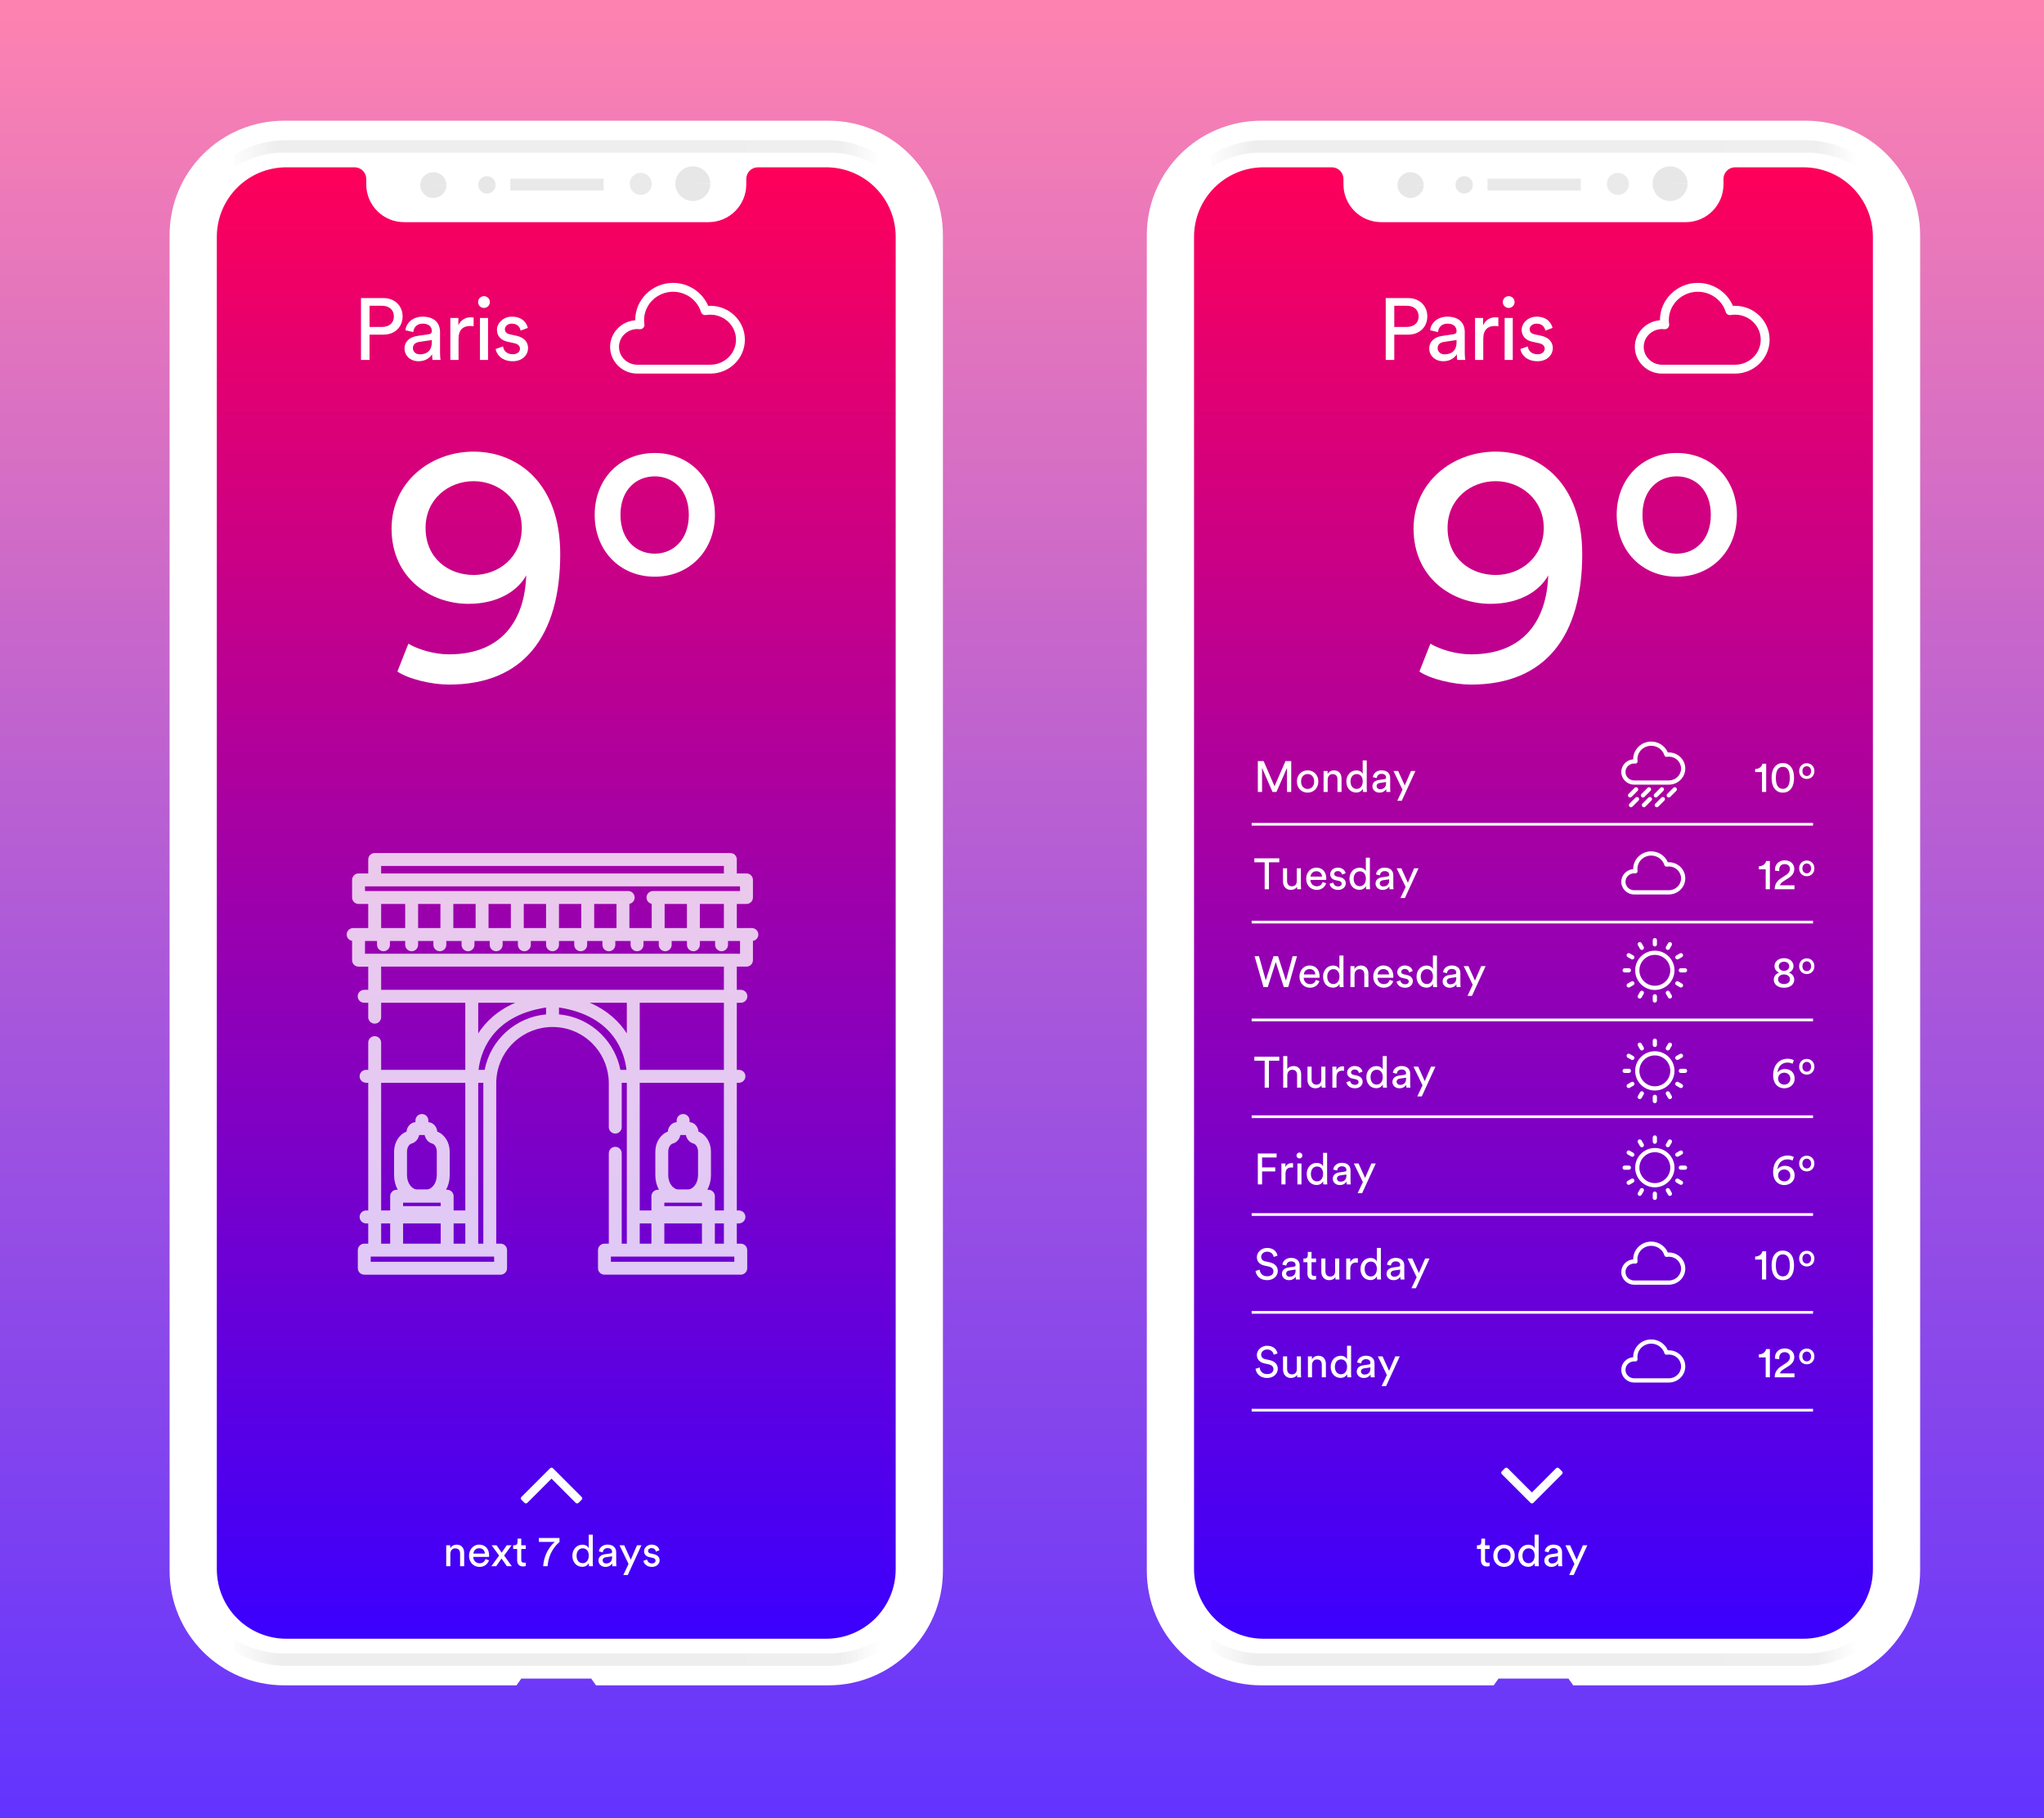 <?xml version="1.0" encoding="UTF-8"?>
<svg width="750px" height="667px" viewBox="0 0 750 667" version="1.1" xmlns="http://www.w3.org/2000/svg" xmlns:xlink="http://www.w3.org/1999/xlink">
    <!-- Generator: Sketch 41 (35326) - http://www.bohemiancoding.com/sketch -->
    <title>WeatherApp</title>
    <desc>Created with Sketch.</desc>
    <defs>
        <linearGradient x1="50%" y1="0%" x2="50%" y2="100%" id="linearGradient-1">
            <stop stop-color="#FF83AF" offset="0%"></stop>
            <stop stop-color="#6133FF" offset="100%"></stop>
        </linearGradient>
        <linearGradient x1="89.74%" y1="5.2450977e-16%" x2="89.74%" y2="99.949%" id="linearGradient-2">
            <stop stop-color="#FF0059" offset="0%"></stop>
            <stop stop-color="#3A00FF" offset="100%"></stop>
        </linearGradient>
        <linearGradient x1="4.96060177e-07%" y1="100%" x2="100%" y2="100%" id="linearGradient-3">
            <stop stop-color="#4F4F4F" stop-opacity="0.131" offset="0%"></stop>
            <stop stop-color="#4F4F4F" offset="7%"></stop>
            <stop stop-color="#4F4F4F" stop-opacity="0.953" offset="93.7%"></stop>
            <stop stop-color="#4F4F4F" stop-opacity="0" offset="100%"></stop>
        </linearGradient>
        <linearGradient x1="5.08779674e-07%" y1="-7.58274287e-05%" x2="100%" y2="-7.58274287e-05%" id="linearGradient-4">
            <stop stop-color="#4F4F4F" stop-opacity="0.131" offset="0%"></stop>
            <stop stop-color="#4F4F4F" offset="7%"></stop>
            <stop stop-color="#4F4F4F" stop-opacity="0.953" offset="93.7%"></stop>
            <stop stop-color="#4F4F4F" stop-opacity="0" offset="100%"></stop>
        </linearGradient>
        <linearGradient x1="89.74%" y1="100%" x2="89.74%" y2="0%" id="linearGradient-5">
            <stop stop-color="#3A00FF" offset="0%"></stop>
            <stop stop-color="#FF0059" offset="100%"></stop>
        </linearGradient>
        <filter x="-50%" y="-50%" width="200%" height="200%" filterUnits="objectBoundingBox" id="filter-6">
            <feGaussianBlur stdDeviation="5.642" in="SourceGraphic"></feGaussianBlur>
        </filter>
        <filter x="-50%" y="-50%" width="200%" height="200%" filterUnits="objectBoundingBox" id="filter-7">
            <feGaussianBlur stdDeviation="6.833" in="SourceGraphic"></feGaussianBlur>
        </filter>
        <filter x="-50%" y="-50%" width="200%" height="200%" filterUnits="objectBoundingBox" id="filter-8">
            <feGaussianBlur stdDeviation="5.89" in="SourceGraphic"></feGaussianBlur>
        </filter>
    </defs>
    <g id="Page-1" stroke="none" stroke-width="1" fill="none" fill-rule="evenodd">
        <g id="WeatherApp">
            <g id="layer2" transform="translate(-4, -0.32)">
                <rect id="Rectangle-Copy" fill="url(#linearGradient-1)" x="0.586" y="0.32" width="753.414" height="667"></rect>
                <path d="M468.617,61.692 C454.458,61.692 443.059,73.091 443.059,87.25 L443.059,575.904 C443.059,590.063 454.458,601.462 468.617,601.462 L666.599,601.462 C680.758,601.462 692.157,590.063 692.157,575.904 L692.157,87.25 C692.157,73.091 680.758,61.692 666.599,61.692 L641.598,61.692 C639.24,61.692 637.329,63.604 637.329,65.961 L637.329,67.927 C637.329,75.62 631.136,81.814 623.444,81.814 L511.772,81.814 C504.079,81.814 497.887,75.62 497.887,67.927 L497.887,65.961 C497.887,63.604 495.976,61.692 493.618,61.692 L468.617,61.692 Z" id="rect5872" fill="url(#linearGradient-2)"></path>
                <g id="layer2-copy" transform="translate(424.065, 44)">
                    <path d="M42.789,0.599 C19.487,0.599 0.729,19.357 0.729,42.659 L0.729,532.494 C0.729,555.795 19.487,574.555 42.789,574.555 L128.027,574.555 L129.769,572.086 L135.951,572.086 L149.265,572.086 L155.445,572.086 L157.189,574.555 L242.427,574.555 C265.729,574.555 284.487,555.795 284.487,532.494 L284.487,42.659 C284.487,19.357 265.729,0.599 242.427,0.599 L42.789,0.599 Z" id="rect4852" fill="#FFFFFF"></path>
                    <g id="g5823" transform="translate(92.535, 19.344)" fill-opacity="0.1">
                        <rect id="rect5261" fill="#1E1E1E" x="33.21" y="2.528" width="34.224" height="4.34"></rect>
                        <ellipse id="path5263" fill="#2B2B2B" cx="81.065" cy="4.419" rx="4.05" ry="4.05"></ellipse>
                        <path d="M27.832,4.792 C27.832,6.546 26.414,7.97 24.66,7.976 C22.906,7.982 21.477,6.569 21.464,4.815 C21.452,3.062 22.859,1.628 24.613,1.608 C26.367,1.589 27.806,2.991 27.832,4.745 L24.648,4.792 L27.832,4.792 Z" id="path5267-7" fill="#0F0F0F"></path>
                        <path d="M9.776,4.867 C9.776,7.47 7.637,9.584 4.991,9.593 C2.345,9.603 0.19,7.505 0.171,4.902 C0.151,2.298 2.275,0.169 4.92,0.14 C7.566,0.112 9.737,2.194 9.776,4.797 L4.973,4.867 L9.776,4.867 Z" id="path5267-7-9" fill="#101010"></path>
                    </g>
                    <path d="M43.213,7.762 C36.29,7.762 29.849,9.742 24.412,13.16 L24.412,17.693 C29.594,14.294 35.797,12.315 42.484,12.315 L122.034,12.315 L163.585,12.315 L243.134,12.315 C249.821,12.315 256.024,14.294 261.206,17.693 L261.206,13.16 C255.769,9.742 249.329,7.762 242.406,7.762 L163.585,7.762 L122.034,7.762 L43.213,7.762 Z" id="rect5756" fill-opacity="0.1" fill="url(#linearGradient-3)"></path>
                    <path d="M43.213,567.391 C36.29,567.391 29.849,565.411 24.412,561.994 L24.412,557.461 C29.594,560.86 35.797,562.839 42.484,562.839 L122.034,562.839 L163.585,562.839 L243.134,562.839 C249.821,562.839 256.024,560.86 261.206,557.461 L261.206,561.994 C255.769,565.411 249.329,567.391 242.406,567.391 L163.585,567.391 L122.034,567.391 L43.213,567.391 Z" id="rect5756-4" fill-opacity="0.1" fill="url(#linearGradient-4)"></path>
                    <path d="M43.617,17.692 C29.458,17.692 18.059,29.091 18.059,43.25 L18.059,531.904 C18.059,546.063 29.458,557.462 43.617,557.462 L241.599,557.462 C255.758,557.462 267.157,546.063 267.157,531.904 L267.157,43.25 C267.157,29.091 255.758,17.692 241.599,17.692 L216.598,17.692 C214.24,17.692 212.329,19.604 212.329,21.961 L212.329,23.927 C212.329,31.62 206.136,37.814 198.444,37.814 L86.772,37.814 C79.079,37.814 72.887,31.62 72.887,23.927 L72.887,21.961 C72.887,19.604 70.976,17.692 68.618,17.692 L43.617,17.692 Z" id="rect5872" fill="url(#linearGradient-5)"></path>
                    <path d="M199.15,23.702 C199.15,27.202 196.288,30.042 192.749,30.055 C189.211,30.068 186.328,27.248 186.302,23.748 C186.276,20.249 189.116,17.387 192.655,17.348 C196.193,17.31 199.097,20.109 199.149,23.608 L192.726,23.702 L199.15,23.702 Z" id="path5267-7-7" fill-opacity="0.1" fill="#0F0F0F"></path>
                </g>
            </g>
            <path d="M520.818,246.337 C524.851,249.11 533.422,251.127 539.725,251.127 C567.202,251.127 580.563,233.228 580.563,203.23 C580.563,177.139 564.807,165.669 548.8,165.669 C532.792,165.669 518.675,177.013 518.675,193.903 C518.675,211.927 532.792,221.506 546.909,221.506 C558.001,221.506 565.186,216.465 568.085,211.045 C567.58,227.052 559.514,240.035 539.725,240.035 C534.431,240.035 528.381,238.27 524.851,236.127 L520.818,246.337 Z M566.446,193.651 C566.446,204.49 557.875,210.919 548.8,210.919 C539.472,210.919 531.154,204.742 531.154,193.651 C531.154,182.937 539.725,176.509 548.8,176.509 C557.749,176.509 566.446,183.063 566.446,193.651 Z M615.267,203.104 C608.587,203.104 602.663,198.188 602.663,188.861 C602.663,179.534 608.587,174.744 615.267,174.744 C621.821,174.744 627.745,179.534 627.745,188.861 C627.745,198.188 621.821,203.104 615.267,203.104 Z M615.267,166.173 C602.411,166.173 593.209,175.752 593.209,188.861 C593.209,201.969 602.411,211.549 615.267,211.549 C627.998,211.549 637.325,201.969 637.325,188.861 C637.325,175.752 627.998,166.173 615.267,166.173 Z" id="9º" fill="#FFFFFF" filter="url(#filter-6)"></path>
            <path d="M544.911,564.421 L543.535,564.421 L543.535,565.669 C543.535,566.341 543.183,566.853 542.351,566.853 L541.935,566.853 L541.935,568.213 L543.407,568.213 L543.407,572.437 C543.407,573.829 544.239,574.629 545.551,574.629 C546.063,574.629 546.447,574.533 546.575,574.485 L546.575,573.205 C546.447,573.237 546.175,573.269 545.983,573.269 C545.199,573.269 544.911,572.917 544.911,572.213 L544.911,568.213 L546.575,568.213 L546.575,566.853 L544.911,566.853 L544.911,564.421 Z M551.871,573.445 C550.591,573.445 549.471,572.485 549.471,570.693 C549.471,568.917 550.591,567.957 551.871,567.957 C553.151,567.957 554.271,568.917 554.271,570.693 C554.271,572.485 553.151,573.445 551.871,573.445 Z M551.871,566.613 C549.567,566.613 547.935,568.357 547.935,570.693 C547.935,573.045 549.567,574.789 551.871,574.789 C554.175,574.789 555.807,573.045 555.807,570.693 C555.807,568.357 554.175,566.613 551.871,566.613 Z M558.623,570.677 C558.623,569.093 559.519,567.973 560.895,567.973 C562.271,567.973 563.103,569.061 563.103,570.645 C563.103,572.229 562.255,573.429 560.879,573.429 C559.439,573.429 558.623,572.261 558.623,570.677 Z M563.119,573.509 C563.119,573.973 563.167,574.373 563.199,574.549 L564.655,574.549 C564.639,574.421 564.575,573.861 564.575,573.125 L564.575,562.965 L563.087,562.965 L563.087,567.941 C562.831,567.317 562.095,566.645 560.735,566.645 C558.559,566.645 557.087,568.501 557.087,570.677 C557.087,572.965 558.479,574.757 560.735,574.757 C561.935,574.757 562.751,574.117 563.119,573.381 L563.119,573.509 Z M566.655,572.485 C566.655,573.701 567.663,574.789 569.231,574.789 C570.607,574.789 571.375,574.053 571.711,573.509 C571.711,574.069 571.759,574.357 571.791,574.549 L573.263,574.549 C573.231,574.357 573.167,573.957 573.167,573.285 L573.167,569.429 C573.167,567.925 572.271,566.613 569.967,566.613 C568.303,566.613 566.975,567.637 566.815,569.109 L568.255,569.445 C568.351,568.549 568.943,567.893 569.999,567.893 C571.167,567.893 571.663,568.517 571.663,569.269 C571.663,569.541 571.535,569.781 571.071,569.845 L568.991,570.149 C567.663,570.341 566.655,571.109 566.655,572.485 Z M569.439,573.525 C568.671,573.525 568.191,572.981 568.191,572.405 C568.191,571.717 568.671,571.349 569.311,571.253 L571.663,570.901 L571.663,571.253 C571.663,572.933 570.671,573.525 569.439,573.525 Z M577.423,577.765 L582.431,566.853 L580.815,566.853 L578.511,572.165 L576.111,566.853 L574.383,566.853 L577.695,573.701 L575.775,577.765 L577.423,577.765 Z" id="today" fill="#FFFFFF"></path>
            <path d="M573.145,549.125 L562.623,538.603 C562.472,538.453 562.299,538.377 562.104,538.377 C561.908,538.377 561.735,538.453 561.584,538.603 L551.062,549.125 C550.912,549.276 550.836,549.449 550.836,549.645 C550.836,549.84 550.912,550.013 551.062,550.164 L552.191,551.293 C552.341,551.443 552.515,551.518 552.71,551.518 C552.906,551.518 553.079,551.443 553.23,551.293 L562.104,542.419 L570.978,551.293 C571.128,551.444 571.302,551.518 571.497,551.518 C571.693,551.518 571.866,551.443 572.016,551.293 L573.145,550.164 C573.296,550.014 573.371,549.84 573.371,549.645 C573.371,549.449 573.296,549.276 573.145,549.125 Z" id="Shape" fill="#FFFFFF" transform="translate(562.103, 544.948) scale(-1, 1) rotate(-180) translate(-562.103, -544.948) "></path>
            <g id="Group-4" transform="translate(460, 278)" fill="#FFFFFF">
                <path d="M13.787,12.524 L13.787,1.18 L11.691,1.18 L7.659,10.412 L3.659,1.18 L1.531,1.18 L1.531,12.524 L3.083,12.524 L3.083,3.692 L6.923,12.524 L8.363,12.524 L12.235,3.692 L12.235,12.524 L13.787,12.524 Z M19.803,11.42 C18.523,11.42 17.403,10.46 17.403,8.668 C17.403,6.892 18.523,5.932 19.803,5.932 C21.083,5.932 22.203,6.892 22.203,8.668 C22.203,10.46 21.083,11.42 19.803,11.42 Z M19.803,4.588 C17.499,4.588 15.867,6.332 15.867,8.668 C15.867,11.02 17.499,12.764 19.803,12.764 C22.107,12.764 23.739,11.02 23.739,8.668 C23.739,6.332 22.107,4.588 19.803,4.588 Z M27.163,8.076 C27.163,6.908 27.771,5.964 28.955,5.964 C30.299,5.964 30.747,6.828 30.747,7.9 L30.747,12.524 L32.251,12.524 L32.251,7.644 C32.251,5.932 31.339,4.604 29.499,4.604 C28.603,4.604 27.691,4.972 27.131,5.932 L27.131,4.828 L25.659,4.828 L25.659,12.524 L27.163,12.524 L27.163,8.076 Z M35.547,8.652 C35.547,7.068 36.443,5.948 37.819,5.948 C39.195,5.948 40.027,7.036 40.027,8.62 C40.027,10.204 39.179,11.404 37.803,11.404 C36.363,11.404 35.547,10.236 35.547,8.652 Z M40.043,11.484 C40.043,11.948 40.091,12.348 40.123,12.524 L41.579,12.524 C41.563,12.396 41.499,11.836 41.499,11.1 L41.499,0.94 L40.011,0.94 L40.011,5.916 C39.755,5.292 39.019,4.62 37.659,4.62 C35.483,4.62 34.011,6.476 34.011,8.652 C34.011,10.94 35.403,12.732 37.659,12.732 C38.859,12.732 39.675,12.092 40.043,11.356 L40.043,11.484 Z M43.579,10.46 C43.579,11.676 44.587,12.764 46.155,12.764 C47.531,12.764 48.299,12.028 48.635,11.484 C48.635,12.044 48.683,12.332 48.715,12.524 L50.187,12.524 C50.155,12.332 50.091,11.932 50.091,11.26 L50.091,7.404 C50.091,5.9 49.195,4.588 46.891,4.588 C45.227,4.588 43.899,5.612 43.739,7.084 L45.179,7.42 C45.275,6.524 45.867,5.868 46.923,5.868 C48.091,5.868 48.587,6.492 48.587,7.244 C48.587,7.516 48.459,7.756 47.995,7.82 L45.915,8.124 C44.587,8.316 43.579,9.084 43.579,10.46 Z M46.363,11.5 C45.595,11.5 45.115,10.956 45.115,10.38 C45.115,9.692 45.595,9.324 46.235,9.228 L48.587,8.876 L48.587,9.228 C48.587,10.908 47.595,11.5 46.363,11.5 Z M54.347,15.74 L59.355,4.828 L57.739,4.828 L55.435,10.14 L53.035,4.828 L51.307,4.828 L54.619,11.676 L52.699,15.74 L54.347,15.74 Z" id="Monday"></path>
                <path d="M9.403,38.319 L9.403,36.863 L0.251,36.863 L0.251,38.319 L4.043,38.319 L4.043,48.207 L5.611,48.207 L5.611,38.319 L9.403,38.319 Z M15.915,47.279 C15.915,47.599 15.947,48.031 15.979,48.207 L17.419,48.207 C17.387,47.935 17.339,47.391 17.339,46.783 L17.339,40.511 L15.835,40.511 L15.835,45.151 C15.835,46.319 15.227,47.119 14.011,47.119 C12.747,47.119 12.267,46.191 12.267,45.135 L12.267,40.511 L10.763,40.511 L10.763,45.359 C10.763,47.103 11.851,48.447 13.643,48.447 C14.539,48.447 15.499,48.079 15.915,47.279 Z M20.875,43.567 C20.939,42.575 21.707,41.599 22.971,41.599 C24.331,41.599 25.051,42.463 25.083,43.567 L20.875,43.567 Z M25.307,45.567 C25.019,46.431 24.395,47.119 23.147,47.119 C21.851,47.119 20.859,46.159 20.827,44.783 L26.619,44.783 C26.635,44.687 26.651,44.495 26.651,44.303 C26.651,41.903 25.323,40.271 22.955,40.271 C21.019,40.271 19.275,41.919 19.275,44.335 C19.275,46.943 21.083,48.447 23.147,48.447 C24.939,48.447 26.171,47.375 26.603,46.015 L25.307,45.567 Z M27.851,46.207 C27.979,47.087 28.875,48.447 30.987,48.447 C32.891,48.447 33.803,47.151 33.803,46.063 C33.803,44.927 33.067,44.079 31.675,43.775 L30.427,43.503 C29.835,43.375 29.547,43.039 29.547,42.575 C29.547,42.047 30.059,41.551 30.827,41.551 C32.043,41.551 32.363,42.431 32.427,42.831 L33.755,42.335 C33.595,41.647 32.939,40.271 30.827,40.271 C29.323,40.271 28.091,41.391 28.091,42.703 C28.091,43.791 28.811,44.607 30.011,44.863 L31.323,45.151 C31.963,45.295 32.315,45.663 32.315,46.143 C32.315,46.687 31.851,47.167 31.003,47.167 C29.915,47.167 29.307,46.527 29.211,45.727 L27.851,46.207 Z M36.699,44.335 C36.699,42.751 37.595,41.631 38.971,41.631 C40.347,41.631 41.179,42.719 41.179,44.303 C41.179,45.887 40.331,47.087 38.955,47.087 C37.515,47.087 36.699,45.919 36.699,44.335 Z M41.195,47.167 C41.195,47.631 41.243,48.031 41.275,48.207 L42.731,48.207 C42.715,48.079 42.651,47.519 42.651,46.783 L42.651,36.623 L41.163,36.623 L41.163,41.599 C40.907,40.975 40.171,40.303 38.811,40.303 C36.635,40.303 35.163,42.159 35.163,44.335 C35.163,46.623 36.555,48.415 38.811,48.415 C40.011,48.415 40.827,47.775 41.195,47.039 L41.195,47.167 Z M44.731,46.143 C44.731,47.359 45.739,48.447 47.307,48.447 C48.683,48.447 49.451,47.711 49.787,47.167 C49.787,47.727 49.835,48.015 49.867,48.207 L51.339,48.207 C51.307,48.015 51.243,47.615 51.243,46.943 L51.243,43.087 C51.243,41.583 50.347,40.271 48.043,40.271 C46.379,40.271 45.051,41.295 44.891,42.767 L46.331,43.103 C46.427,42.207 47.019,41.551 48.075,41.551 C49.243,41.551 49.739,42.175 49.739,42.927 C49.739,43.199 49.611,43.439 49.147,43.503 L47.067,43.807 C45.739,43.999 44.731,44.767 44.731,46.143 Z M47.515,47.183 C46.747,47.183 46.267,46.639 46.267,46.063 C46.267,45.375 46.747,45.007 47.387,44.911 L49.739,44.559 L49.739,44.911 C49.739,46.591 48.747,47.183 47.515,47.183 Z M55.499,51.423 L60.507,40.511 L58.891,40.511 L56.587,45.823 L54.187,40.511 L52.459,40.511 L55.771,47.359 L53.851,51.423 L55.499,51.423 Z" id="Tuesday"></path>
                <path d="M8.763,182.597 C8.507,181.365 7.483,179.781 4.923,179.781 C2.827,179.781 1.179,181.381 1.179,183.157 C1.179,184.853 2.331,185.909 3.947,186.261 L5.563,186.613 C6.699,186.853 7.259,187.557 7.259,188.373 C7.259,189.365 6.491,190.181 4.923,190.181 C3.211,190.181 2.315,189.013 2.203,187.749 L0.699,188.229 C0.907,189.845 2.203,191.605 4.939,191.605 C7.355,191.605 8.859,190.005 8.859,188.245 C8.859,186.661 7.803,185.477 5.915,185.061 L4.219,184.693 C3.259,184.485 2.763,183.861 2.763,183.045 C2.763,181.989 3.675,181.157 4.955,181.157 C6.539,181.157 7.227,182.277 7.355,183.093 L8.763,182.597 Z M10.379,189.301 C10.379,190.517 11.387,191.605 12.955,191.605 C14.331,191.605 15.099,190.869 15.435,190.325 C15.435,190.885 15.483,191.173 15.515,191.365 L16.987,191.365 C16.955,191.173 16.891,190.773 16.891,190.101 L16.891,186.245 C16.891,184.741 15.995,183.429 13.691,183.429 C12.027,183.429 10.699,184.453 10.539,185.925 L11.979,186.261 C12.075,185.365 12.667,184.709 13.723,184.709 C14.891,184.709 15.387,185.333 15.387,186.085 C15.387,186.357 15.259,186.597 14.795,186.661 L12.715,186.965 C11.387,187.157 10.379,187.925 10.379,189.301 Z M13.163,190.341 C12.395,190.341 11.915,189.797 11.915,189.221 C11.915,188.533 12.395,188.165 13.035,188.069 L15.387,187.717 L15.387,188.069 C15.387,189.749 14.395,190.341 13.163,190.341 Z M21.243,181.237 L19.867,181.237 L19.867,182.485 C19.867,183.157 19.515,183.669 18.683,183.669 L18.267,183.669 L18.267,185.029 L19.739,185.029 L19.739,189.253 C19.739,190.645 20.571,191.445 21.883,191.445 C22.395,191.445 22.779,191.349 22.907,191.301 L22.907,190.021 C22.779,190.053 22.507,190.085 22.315,190.085 C21.531,190.085 21.243,189.733 21.243,189.029 L21.243,185.029 L22.907,185.029 L22.907,183.669 L21.243,183.669 L21.243,181.237 Z M29.979,190.437 C29.979,190.757 30.011,191.189 30.043,191.365 L31.483,191.365 C31.451,191.093 31.403,190.549 31.403,189.941 L31.403,183.669 L29.899,183.669 L29.899,188.309 C29.899,189.477 29.291,190.277 28.075,190.277 C26.811,190.277 26.331,189.349 26.331,188.293 L26.331,183.669 L24.827,183.669 L24.827,188.517 C24.827,190.261 25.915,191.605 27.707,191.605 C28.603,191.605 29.563,191.237 29.979,190.437 Z M38.235,183.589 C38.155,183.573 37.947,183.541 37.739,183.541 C36.955,183.541 35.995,183.829 35.435,185.013 L35.435,183.669 L33.963,183.669 L33.963,191.365 L35.467,191.365 L35.467,187.509 C35.467,185.813 36.315,185.141 37.579,185.141 C37.787,185.141 38.011,185.157 38.235,185.189 L38.235,183.589 Z M40.731,187.493 C40.731,185.909 41.627,184.789 43.003,184.789 C44.379,184.789 45.211,185.877 45.211,187.461 C45.211,189.045 44.363,190.245 42.987,190.245 C41.547,190.245 40.731,189.077 40.731,187.493 Z M45.227,190.325 C45.227,190.789 45.275,191.189 45.307,191.365 L46.763,191.365 C46.747,191.237 46.683,190.677 46.683,189.941 L46.683,179.781 L45.195,179.781 L45.195,184.757 C44.939,184.133 44.203,183.461 42.843,183.461 C40.667,183.461 39.195,185.317 39.195,187.493 C39.195,189.781 40.587,191.573 42.843,191.573 C44.043,191.573 44.859,190.933 45.227,190.197 L45.227,190.325 Z M48.763,189.301 C48.763,190.517 49.771,191.605 51.339,191.605 C52.715,191.605 53.483,190.869 53.819,190.325 C53.819,190.885 53.867,191.173 53.899,191.365 L55.371,191.365 C55.339,191.173 55.275,190.773 55.275,190.101 L55.275,186.245 C55.275,184.741 54.379,183.429 52.075,183.429 C50.411,183.429 49.083,184.453 48.923,185.925 L50.363,186.261 C50.459,185.365 51.051,184.709 52.107,184.709 C53.275,184.709 53.771,185.333 53.771,186.085 C53.771,186.357 53.643,186.597 53.179,186.661 L51.099,186.965 C49.771,187.157 48.763,187.925 48.763,189.301 Z M51.547,190.341 C50.779,190.341 50.299,189.797 50.299,189.221 C50.299,188.533 50.779,188.165 51.419,188.069 L53.771,187.717 L53.771,188.069 C53.771,189.749 52.779,190.341 51.547,190.341 Z M59.531,194.581 L64.539,183.669 L62.923,183.669 L60.619,188.981 L58.219,183.669 L56.491,183.669 L59.803,190.517 L57.883,194.581 L59.531,194.581 Z" id="Saturday"></path>
                <path d="M8.763,218.481 C8.507,217.249 7.483,215.665 4.923,215.665 C2.827,215.665 1.179,217.265 1.179,219.041 C1.179,220.737 2.331,221.793 3.947,222.145 L5.563,222.497 C6.699,222.737 7.259,223.441 7.259,224.257 C7.259,225.249 6.491,226.065 4.923,226.065 C3.211,226.065 2.315,224.897 2.203,223.633 L0.699,224.113 C0.907,225.729 2.203,227.489 4.939,227.489 C7.355,227.489 8.859,225.889 8.859,224.129 C8.859,222.545 7.803,221.361 5.915,220.945 L4.219,220.577 C3.259,220.369 2.763,219.745 2.763,218.929 C2.763,217.873 3.675,217.041 4.955,217.041 C6.539,217.041 7.227,218.161 7.355,218.977 L8.763,218.481 Z M15.931,226.321 C15.931,226.641 15.963,227.073 15.995,227.249 L17.435,227.249 C17.403,226.977 17.355,226.433 17.355,225.825 L17.355,219.553 L15.851,219.553 L15.851,224.193 C15.851,225.361 15.243,226.161 14.027,226.161 C12.763,226.161 12.283,225.233 12.283,224.177 L12.283,219.553 L10.779,219.553 L10.779,224.401 C10.779,226.145 11.867,227.489 13.659,227.489 C14.555,227.489 15.515,227.121 15.931,226.321 Z M21.419,222.801 C21.419,221.633 22.027,220.689 23.211,220.689 C24.555,220.689 25.003,221.553 25.003,222.625 L25.003,227.249 L26.507,227.249 L26.507,222.369 C26.507,220.657 25.595,219.329 23.755,219.329 C22.859,219.329 21.947,219.697 21.387,220.657 L21.387,219.553 L19.915,219.553 L19.915,227.249 L21.419,227.249 L21.419,222.801 Z M29.803,223.377 C29.803,221.793 30.699,220.673 32.075,220.673 C33.451,220.673 34.283,221.761 34.283,223.345 C34.283,224.929 33.435,226.129 32.059,226.129 C30.619,226.129 29.803,224.961 29.803,223.377 Z M34.299,226.209 C34.299,226.673 34.347,227.073 34.379,227.249 L35.835,227.249 C35.819,227.121 35.755,226.561 35.755,225.825 L35.755,215.665 L34.267,215.665 L34.267,220.641 C34.011,220.017 33.275,219.345 31.915,219.345 C29.739,219.345 28.267,221.201 28.267,223.377 C28.267,225.665 29.659,227.457 31.915,227.457 C33.115,227.457 33.931,226.817 34.299,226.081 L34.299,226.209 Z M37.835,225.185 C37.835,226.401 38.843,227.489 40.411,227.489 C41.787,227.489 42.555,226.753 42.891,226.209 C42.891,226.769 42.939,227.057 42.971,227.249 L44.443,227.249 C44.411,227.057 44.347,226.657 44.347,225.985 L44.347,222.129 C44.347,220.625 43.451,219.313 41.147,219.313 C39.483,219.313 38.155,220.337 37.995,221.809 L39.435,222.145 C39.531,221.249 40.123,220.593 41.179,220.593 C42.347,220.593 42.843,221.217 42.843,221.969 C42.843,222.241 42.715,222.481 42.251,222.545 L40.171,222.849 C38.843,223.041 37.835,223.809 37.835,225.185 Z M40.619,226.225 C39.851,226.225 39.371,225.681 39.371,225.105 C39.371,224.417 39.851,224.049 40.491,223.953 L42.843,223.601 L42.843,223.953 C42.843,225.633 41.851,226.225 40.619,226.225 Z M48.603,230.465 L53.611,219.553 L51.995,219.553 L49.691,224.865 L47.291,219.553 L45.563,219.553 L48.875,226.401 L46.955,230.465 L48.603,230.465 Z" id="Sunday"></path>
                <path d="M11.851,81.73 L8.939,72.754 L7.291,72.754 L4.443,81.634 L1.947,72.754 L0.331,72.754 L3.611,84.098 L5.179,84.098 L8.107,74.898 L11.067,84.098 L12.683,84.098 L15.915,72.754 L14.299,72.754 L11.851,81.73 Z M18.411,79.458 C18.475,78.466 19.243,77.49 20.507,77.49 C21.867,77.49 22.587,78.354 22.619,79.458 L18.411,79.458 Z M22.843,81.458 C22.555,82.322 21.931,83.01 20.683,83.01 C19.387,83.01 18.395,82.05 18.363,80.674 L24.155,80.674 C24.171,80.578 24.187,80.386 24.187,80.194 C24.187,77.794 22.859,76.162 20.491,76.162 C18.555,76.162 16.811,77.81 16.811,80.226 C16.811,82.834 18.619,84.338 20.683,84.338 C22.475,84.338 23.707,83.266 24.139,81.906 L22.843,81.458 Z M27.003,80.226 C27.003,78.642 27.899,77.522 29.275,77.522 C30.651,77.522 31.483,78.61 31.483,80.194 C31.483,81.778 30.635,82.978 29.259,82.978 C27.819,82.978 27.003,81.81 27.003,80.226 Z M31.499,83.058 C31.499,83.522 31.547,83.922 31.579,84.098 L33.035,84.098 C33.019,83.97 32.955,83.41 32.955,82.674 L32.955,72.514 L31.467,72.514 L31.467,77.49 C31.211,76.866 30.475,76.194 29.115,76.194 C26.939,76.194 25.467,78.05 25.467,80.226 C25.467,82.514 26.859,84.306 29.115,84.306 C30.315,84.306 31.131,83.666 31.499,82.93 L31.499,83.058 Z M37.019,79.65 C37.019,78.482 37.627,77.538 38.811,77.538 C40.155,77.538 40.603,78.402 40.603,79.474 L40.603,84.098 L42.107,84.098 L42.107,79.218 C42.107,77.506 41.195,76.178 39.355,76.178 C38.459,76.178 37.547,76.546 36.987,77.506 L36.987,76.402 L35.515,76.402 L35.515,84.098 L37.019,84.098 L37.019,79.65 Z M45.483,79.458 C45.547,78.466 46.315,77.49 47.579,77.49 C48.939,77.49 49.659,78.354 49.691,79.458 L45.483,79.458 Z M49.915,81.458 C49.627,82.322 49.003,83.01 47.755,83.01 C46.459,83.01 45.467,82.05 45.435,80.674 L51.227,80.674 C51.243,80.578 51.259,80.386 51.259,80.194 C51.259,77.794 49.931,76.162 47.563,76.162 C45.627,76.162 43.883,77.81 43.883,80.226 C43.883,82.834 45.691,84.338 47.755,84.338 C49.547,84.338 50.779,83.266 51.211,81.906 L49.915,81.458 Z M52.459,82.098 C52.587,82.978 53.483,84.338 55.595,84.338 C57.499,84.338 58.411,83.042 58.411,81.954 C58.411,80.818 57.675,79.97 56.283,79.666 L55.035,79.394 C54.443,79.266 54.155,78.93 54.155,78.466 C54.155,77.938 54.667,77.442 55.435,77.442 C56.651,77.442 56.971,78.322 57.035,78.722 L58.363,78.226 C58.203,77.538 57.547,76.162 55.435,76.162 C53.931,76.162 52.699,77.282 52.699,78.594 C52.699,79.682 53.419,80.498 54.619,80.754 L55.931,81.042 C56.571,81.186 56.923,81.554 56.923,82.034 C56.923,82.578 56.459,83.058 55.611,83.058 C54.523,83.058 53.915,82.418 53.819,81.618 L52.459,82.098 Z M61.307,80.226 C61.307,78.642 62.203,77.522 63.579,77.522 C64.955,77.522 65.787,78.61 65.787,80.194 C65.787,81.778 64.939,82.978 63.563,82.978 C62.123,82.978 61.307,81.81 61.307,80.226 Z M65.803,83.058 C65.803,83.522 65.851,83.922 65.883,84.098 L67.339,84.098 C67.323,83.97 67.259,83.41 67.259,82.674 L67.259,72.514 L65.771,72.514 L65.771,77.49 C65.515,76.866 64.779,76.194 63.419,76.194 C61.243,76.194 59.771,78.05 59.771,80.226 C59.771,82.514 61.163,84.306 63.419,84.306 C64.619,84.306 65.435,83.666 65.803,82.93 L65.803,83.058 Z M69.339,82.034 C69.339,83.25 70.347,84.338 71.915,84.338 C73.291,84.338 74.059,83.602 74.395,83.058 C74.395,83.618 74.443,83.906 74.475,84.098 L75.947,84.098 C75.915,83.906 75.851,83.506 75.851,82.834 L75.851,78.978 C75.851,77.474 74.955,76.162 72.651,76.162 C70.987,76.162 69.659,77.186 69.499,78.658 L70.939,78.994 C71.035,78.098 71.627,77.442 72.683,77.442 C73.851,77.442 74.347,78.066 74.347,78.818 C74.347,79.09 74.219,79.33 73.755,79.394 L71.675,79.698 C70.347,79.89 69.339,80.658 69.339,82.034 Z M72.123,83.074 C71.355,83.074 70.875,82.53 70.875,81.954 C70.875,81.266 71.355,80.898 71.995,80.802 L74.347,80.45 L74.347,80.802 C74.347,82.482 73.355,83.074 72.123,83.074 Z M80.107,87.314 L85.115,76.402 L83.499,76.402 L81.195,81.714 L78.795,76.402 L77.067,76.402 L80.379,83.25 L78.459,87.314 L80.107,87.314 Z" id="Wednesday"></path>
                <path d="M9.403,111.094 L9.403,109.638 L0.251,109.638 L0.251,111.094 L4.043,111.094 L4.043,120.982 L5.611,120.982 L5.611,111.094 L9.403,111.094 Z M12.347,116.454 C12.379,115.318 12.987,114.422 14.139,114.422 C15.483,114.422 15.931,115.286 15.931,116.358 L15.931,120.982 L17.435,120.982 L17.435,116.102 C17.435,114.39 16.523,113.062 14.683,113.062 C13.803,113.062 12.907,113.366 12.347,114.182 L12.347,109.398 L10.843,109.398 L10.843,120.982 L12.347,120.982 L12.347,116.454 Z M24.907,120.054 C24.907,120.374 24.939,120.806 24.971,120.982 L26.411,120.982 C26.379,120.71 26.331,120.166 26.331,119.558 L26.331,113.286 L24.827,113.286 L24.827,117.926 C24.827,119.094 24.219,119.894 23.003,119.894 C21.739,119.894 21.259,118.966 21.259,117.91 L21.259,113.286 L19.755,113.286 L19.755,118.134 C19.755,119.878 20.843,121.222 22.635,121.222 C23.531,121.222 24.491,120.854 24.907,120.054 Z M33.163,113.206 C33.083,113.19 32.875,113.158 32.667,113.158 C31.883,113.158 30.923,113.446 30.363,114.63 L30.363,113.286 L28.891,113.286 L28.891,120.982 L30.395,120.982 L30.395,117.126 C30.395,115.43 31.243,114.758 32.507,114.758 C32.715,114.758 32.939,114.774 33.163,114.806 L33.163,113.206 Z M34.043,118.982 C34.171,119.862 35.067,121.222 37.179,121.222 C39.083,121.222 39.995,119.926 39.995,118.838 C39.995,117.702 39.259,116.854 37.867,116.55 L36.619,116.278 C36.027,116.15 35.739,115.814 35.739,115.35 C35.739,114.822 36.251,114.326 37.019,114.326 C38.235,114.326 38.555,115.206 38.619,115.606 L39.947,115.11 C39.787,114.422 39.131,113.046 37.019,113.046 C35.515,113.046 34.283,114.166 34.283,115.478 C34.283,116.566 35.003,117.382 36.203,117.638 L37.515,117.926 C38.155,118.07 38.507,118.438 38.507,118.918 C38.507,119.462 38.043,119.942 37.195,119.942 C36.107,119.942 35.499,119.302 35.403,118.502 L34.043,118.982 Z M42.891,117.11 C42.891,115.526 43.787,114.406 45.163,114.406 C46.539,114.406 47.371,115.494 47.371,117.078 C47.371,118.662 46.523,119.862 45.147,119.862 C43.707,119.862 42.891,118.694 42.891,117.11 Z M47.387,119.942 C47.387,120.406 47.435,120.806 47.467,120.982 L48.923,120.982 C48.907,120.854 48.843,120.294 48.843,119.558 L48.843,109.398 L47.355,109.398 L47.355,114.374 C47.099,113.75 46.363,113.078 45.003,113.078 C42.827,113.078 41.355,114.934 41.355,117.11 C41.355,119.398 42.747,121.19 45.003,121.19 C46.203,121.19 47.019,120.55 47.387,119.814 L47.387,119.942 Z M50.923,118.918 C50.923,120.134 51.931,121.222 53.499,121.222 C54.875,121.222 55.643,120.486 55.979,119.942 C55.979,120.502 56.027,120.79 56.059,120.982 L57.531,120.982 C57.499,120.79 57.435,120.39 57.435,119.718 L57.435,115.862 C57.435,114.358 56.539,113.046 54.235,113.046 C52.571,113.046 51.243,114.07 51.083,115.542 L52.523,115.878 C52.619,114.982 53.211,114.326 54.267,114.326 C55.435,114.326 55.931,114.95 55.931,115.702 C55.931,115.974 55.803,116.214 55.339,116.278 L53.259,116.582 C51.931,116.774 50.923,117.542 50.923,118.918 Z M53.707,119.958 C52.939,119.958 52.459,119.414 52.459,118.838 C52.459,118.15 52.939,117.782 53.579,117.686 L55.931,117.334 L55.931,117.686 C55.931,119.366 54.939,119.958 53.707,119.958 Z M61.691,124.198 L66.699,113.286 L65.083,113.286 L62.779,118.598 L60.379,113.286 L58.651,113.286 L61.963,120.134 L60.043,124.198 L61.691,124.198 Z" id="Thursday"></path>
                <path d="M3.099,156.487 L3.099,151.719 L7.931,151.719 L7.931,150.247 L3.099,150.247 L3.099,146.599 L8.427,146.599 L8.427,145.143 L1.531,145.143 L1.531,156.487 L3.099,156.487 Z M14.459,148.711 C14.379,148.695 14.171,148.663 13.963,148.663 C13.179,148.663 12.219,148.951 11.659,150.135 L11.659,148.791 L10.187,148.791 L10.187,156.487 L11.691,156.487 L11.691,152.631 C11.691,150.935 12.539,150.263 13.803,150.263 C14.011,150.263 14.235,150.279 14.459,150.311 L14.459,148.711 Z M17.547,156.487 L17.547,148.791 L16.059,148.791 L16.059,156.487 L17.547,156.487 Z M15.723,145.879 C15.723,146.471 16.203,146.951 16.795,146.951 C17.403,146.951 17.883,146.471 17.883,145.879 C17.883,145.271 17.403,144.791 16.795,144.791 C16.203,144.791 15.723,145.271 15.723,145.879 Z M21.003,152.615 C21.003,151.031 21.899,149.911 23.275,149.911 C24.651,149.911 25.483,150.999 25.483,152.583 C25.483,154.167 24.635,155.367 23.259,155.367 C21.819,155.367 21.003,154.199 21.003,152.615 Z M25.499,155.447 C25.499,155.911 25.547,156.311 25.579,156.487 L27.035,156.487 C27.019,156.359 26.955,155.799 26.955,155.063 L26.955,144.903 L25.467,144.903 L25.467,149.879 C25.211,149.255 24.475,148.583 23.115,148.583 C20.939,148.583 19.467,150.439 19.467,152.615 C19.467,154.903 20.859,156.695 23.115,156.695 C24.315,156.695 25.131,156.055 25.499,155.319 L25.499,155.447 Z M29.035,154.423 C29.035,155.639 30.043,156.727 31.611,156.727 C32.987,156.727 33.755,155.991 34.091,155.447 C34.091,156.007 34.139,156.295 34.171,156.487 L35.643,156.487 C35.611,156.295 35.547,155.895 35.547,155.223 L35.547,151.367 C35.547,149.863 34.651,148.551 32.347,148.551 C30.683,148.551 29.355,149.575 29.195,151.047 L30.635,151.383 C30.731,150.487 31.323,149.831 32.379,149.831 C33.547,149.831 34.043,150.455 34.043,151.207 C34.043,151.479 33.915,151.719 33.451,151.783 L31.371,152.087 C30.043,152.279 29.035,153.047 29.035,154.423 Z M31.819,155.463 C31.051,155.463 30.571,154.919 30.571,154.343 C30.571,153.655 31.051,153.287 31.691,153.191 L34.043,152.839 L34.043,153.191 C34.043,154.871 33.051,155.463 31.819,155.463 Z M39.803,159.703 L44.811,148.791 L43.195,148.791 L40.891,154.103 L38.491,148.791 L36.763,148.791 L40.075,155.639 L38.155,159.703 L39.803,159.703 Z" id="Friday"></path>
            </g>
            <g id="Group" transform="translate(643.325, 279)" fill="#FFFFFF">
                <path d="M4.732,11.524 L4.732,1.156 L3.356,1.156 C3.116,2.276 2.124,3.076 0.684,3.108 L0.684,4.212 L3.196,4.212 L3.196,11.524 L4.732,11.524 Z M8.284,6.34 C8.284,4.756 8.572,3.636 9.196,2.98 C9.596,2.564 10.108,2.308 10.844,2.308 C11.58,2.308 12.092,2.564 12.492,2.98 C13.116,3.636 13.404,4.756 13.404,6.34 C13.404,7.924 13.116,9.044 12.492,9.7 C12.092,10.116 11.58,10.372 10.844,10.372 C10.108,10.372 9.596,10.116 9.196,9.7 C8.572,9.044 8.284,7.924 8.284,6.34 Z M6.732,6.34 C6.732,7.764 6.972,9.076 7.66,10.1 C8.332,11.108 9.372,11.764 10.844,11.764 C12.316,11.764 13.356,11.108 14.028,10.1 C14.716,9.076 14.956,7.764 14.956,6.34 C14.956,4.916 14.716,3.604 14.028,2.58 C13.356,1.572 12.316,0.916 10.844,0.916 C9.372,0.916 8.332,1.572 7.66,2.58 C6.972,3.604 6.732,4.916 6.732,6.34 Z M19.628,5.668 C18.78,5.668 18.028,5.044 18.028,3.86 C18.028,2.676 18.78,2.068 19.628,2.068 C20.46,2.068 21.212,2.676 21.212,3.86 C21.212,5.044 20.46,5.668 19.628,5.668 Z M19.628,0.98 C17.996,0.98 16.828,2.196 16.828,3.86 C16.828,5.524 17.996,6.74 19.628,6.74 C21.244,6.74 22.428,5.524 22.428,3.86 C22.428,2.196 21.244,0.98 19.628,0.98 Z" id="10º"></path>
                <path d="M6.092,47.207 L6.092,36.839 L4.716,36.839 C4.476,37.959 3.484,38.759 2.044,38.791 L2.044,39.895 L4.556,39.895 L4.556,47.207 L6.092,47.207 Z M9.548,40.567 C9.532,40.407 9.516,40.247 9.516,40.103 C9.516,38.919 10.156,37.975 11.516,37.975 C12.828,37.975 13.468,38.855 13.468,39.799 C13.468,40.599 13.02,41.335 12.044,41.959 L10.316,43.079 C8.556,44.215 7.884,45.511 7.852,47.207 L15.116,47.207 L15.116,45.751 L9.788,45.751 C9.932,45.111 10.46,44.679 11.052,44.295 L13.1,42.983 C14.284,42.231 15.052,41.143 15.052,39.783 C15.052,38.055 13.772,36.599 11.548,36.599 C9.276,36.599 7.964,38.183 7.964,39.959 C7.964,40.087 7.964,40.231 7.98,40.375 L9.548,40.567 Z M19.628,41.351 C18.78,41.351 18.028,40.727 18.028,39.543 C18.028,38.359 18.78,37.751 19.628,37.751 C20.46,37.751 21.212,38.359 21.212,39.543 C21.212,40.727 20.46,41.351 19.628,41.351 Z M19.628,36.663 C17.996,36.663 16.828,37.879 16.828,39.543 C16.828,41.207 17.996,42.423 19.628,42.423 C21.244,42.423 22.428,41.207 22.428,39.543 C22.428,37.879 21.244,36.663 19.628,36.663 Z" id="12º"></path>
                <path d="M4.732,190.365 L4.732,179.997 L3.356,179.997 C3.116,181.117 2.124,181.917 0.684,181.949 L0.684,183.053 L3.196,183.053 L3.196,190.365 L4.732,190.365 Z M8.284,185.181 C8.284,183.597 8.572,182.477 9.196,181.821 C9.596,181.405 10.108,181.149 10.844,181.149 C11.58,181.149 12.092,181.405 12.492,181.821 C13.116,182.477 13.404,183.597 13.404,185.181 C13.404,186.765 13.116,187.885 12.492,188.541 C12.092,188.957 11.58,189.213 10.844,189.213 C10.108,189.213 9.596,188.957 9.196,188.541 C8.572,187.885 8.284,186.765 8.284,185.181 Z M6.732,185.181 C6.732,186.605 6.972,187.917 7.66,188.941 C8.332,189.949 9.372,190.605 10.844,190.605 C12.316,190.605 13.356,189.949 14.028,188.941 C14.716,187.917 14.956,186.605 14.956,185.181 C14.956,183.757 14.716,182.445 14.028,181.421 C13.356,180.413 12.316,179.757 10.844,179.757 C9.372,179.757 8.332,180.413 7.66,181.421 C6.972,182.445 6.732,183.757 6.732,185.181 Z M19.628,184.509 C18.78,184.509 18.028,183.885 18.028,182.701 C18.028,181.517 18.78,180.909 19.628,180.909 C20.46,180.909 21.212,181.517 21.212,182.701 C21.212,183.885 20.46,184.509 19.628,184.509 Z M19.628,179.821 C17.996,179.821 16.828,181.037 16.828,182.701 C16.828,184.365 17.996,185.581 19.628,185.581 C21.244,185.581 22.428,184.365 22.428,182.701 C22.428,181.037 21.244,179.821 19.628,179.821 Z" id="10º"></path>
                <path d="M6.092,226.249 L6.092,215.881 L4.716,215.881 C4.476,217.001 3.484,217.801 2.044,217.833 L2.044,218.937 L4.556,218.937 L4.556,226.249 L6.092,226.249 Z M9.548,219.609 C9.532,219.449 9.516,219.289 9.516,219.145 C9.516,217.961 10.156,217.017 11.516,217.017 C12.828,217.017 13.468,217.897 13.468,218.841 C13.468,219.641 13.02,220.377 12.044,221.001 L10.316,222.121 C8.556,223.257 7.884,224.553 7.852,226.249 L15.116,226.249 L15.116,224.793 L9.788,224.793 C9.932,224.153 10.46,223.721 11.052,223.337 L13.1,222.025 C14.284,221.273 15.052,220.185 15.052,218.825 C15.052,217.097 13.772,215.641 11.548,215.641 C9.276,215.641 7.964,217.225 7.964,219.001 C7.964,219.129 7.964,219.273 7.98,219.417 L9.548,219.609 Z M19.628,220.393 C18.78,220.393 18.028,219.769 18.028,218.585 C18.028,217.401 18.78,216.793 19.628,216.793 C20.46,216.793 21.212,217.401 21.212,218.585 C21.212,219.769 20.46,220.393 19.628,220.393 Z M19.628,215.705 C17.996,215.705 16.828,216.921 16.828,218.585 C16.828,220.249 17.996,221.465 19.628,221.465 C21.244,221.465 22.428,220.249 22.428,218.585 C22.428,216.921 21.244,215.705 19.628,215.705 Z" id="12º"></path>
                <path d="M11.276,77.146 C10.172,77.13 9.356,76.458 9.356,75.45 C9.356,74.522 10.108,73.786 11.276,73.786 C12.444,73.786 13.196,74.522 13.196,75.45 C13.196,76.458 12.38,77.13 11.276,77.146 Z M11.276,81.978 C9.884,81.978 9.1,81.21 9.1,80.234 C9.1,79.242 9.9,78.458 11.276,78.458 C12.652,78.458 13.452,79.242 13.452,80.234 C13.452,81.21 12.668,81.978 11.276,81.978 Z M11.276,83.338 C13.66,83.338 15.036,82.026 15.036,80.362 C15.036,79.098 14.172,78.154 13.068,77.802 C14.028,77.45 14.764,76.49 14.764,75.37 C14.764,73.674 13.26,72.49 11.276,72.49 C9.292,72.49 7.788,73.674 7.788,75.37 C7.788,76.522 8.54,77.45 9.484,77.802 C8.38,78.17 7.516,79.098 7.516,80.362 C7.516,82.026 8.892,83.338 11.276,83.338 Z M19.628,77.242 C18.78,77.242 18.028,76.618 18.028,75.434 C18.028,74.25 18.78,73.642 19.628,73.642 C20.46,73.642 21.212,74.25 21.212,75.434 C21.212,76.618 20.46,77.242 19.628,77.242 Z M19.628,72.554 C17.996,72.554 16.828,73.77 16.828,75.434 C16.828,77.098 17.996,78.314 19.628,78.314 C21.244,78.314 22.428,77.098 22.428,75.434 C22.428,73.77 21.244,72.554 19.628,72.554 Z" id="8º"></path>
                <path d="M14.876,109.95 C14.396,109.614 13.58,109.374 12.636,109.374 C9.612,109.374 7.292,111.566 7.292,115.422 C7.292,118.846 9.356,120.222 11.34,120.222 C13.372,120.222 15.18,118.91 15.18,116.686 C15.18,114.43 13.676,113.15 11.628,113.15 C10.252,113.15 9.308,113.806 8.892,114.494 C9.02,112.366 10.38,110.782 12.54,110.782 C13.324,110.782 14.012,111.006 14.396,111.23 L14.876,109.95 Z M9.116,116.686 C9.116,115.294 10.156,114.494 11.356,114.494 C12.556,114.494 13.596,115.294 13.596,116.686 C13.596,118.062 12.572,118.862 11.356,118.862 C10.22,118.862 9.116,118.046 9.116,116.686 Z M19.628,114.126 C18.78,114.126 18.028,113.502 18.028,112.318 C18.028,111.134 18.78,110.526 19.628,110.526 C20.46,110.526 21.212,111.134 21.212,112.318 C21.212,113.502 20.46,114.126 19.628,114.126 Z M19.628,109.438 C17.996,109.438 16.828,110.654 16.828,112.318 C16.828,113.982 17.996,115.198 19.628,115.198 C21.244,115.198 22.428,113.982 22.428,112.318 C22.428,110.654 21.244,109.438 19.628,109.438 Z" id="6º"></path>
                <path d="M14.876,145.455 C14.396,145.119 13.58,144.879 12.636,144.879 C9.612,144.879 7.292,147.071 7.292,150.927 C7.292,154.351 9.356,155.727 11.34,155.727 C13.372,155.727 15.18,154.415 15.18,152.191 C15.18,149.935 13.676,148.655 11.628,148.655 C10.252,148.655 9.308,149.311 8.892,149.999 C9.02,147.871 10.38,146.287 12.54,146.287 C13.324,146.287 14.012,146.511 14.396,146.735 L14.876,145.455 Z M9.116,152.191 C9.116,150.799 10.156,149.999 11.356,149.999 C12.556,149.999 13.596,150.799 13.596,152.191 C13.596,153.567 12.572,154.367 11.356,154.367 C10.22,154.367 9.116,153.551 9.116,152.191 Z M19.628,149.631 C18.78,149.631 18.028,149.007 18.028,147.823 C18.028,146.639 18.78,146.031 19.628,146.031 C20.46,146.031 21.212,146.639 21.212,147.823 C21.212,149.007 20.46,149.631 19.628,149.631 Z M19.628,144.943 C17.996,144.943 16.828,146.159 16.828,147.823 C16.828,149.487 17.996,150.703 19.628,150.703 C21.244,150.703 22.428,149.487 22.428,147.823 C22.428,146.159 21.244,144.943 19.628,144.943 Z" id="6º-copy"></path>
            </g>
            <g id="Group-2" transform="translate(458.603, 301)" stroke="#FFFFFF">
                <path d="M0.668,1.369 L206.655,1.369" id="Path-4"></path>
                <path d="M0.668,144.527 L206.655,144.527" id="Path-4-Copy"></path>
                <path d="M0.668,180.411 L206.655,180.411" id="Path-4-Copy-5"></path>
                <path d="M0.668,37.253 L206.655,37.253" id="Path-4-Copy-2"></path>
                <path d="M0.668,216.296 L206.655,216.296" id="Path-4-Copy-7"></path>
                <path d="M0.668,73.138 L206.655,73.138" id="Path-4-Copy-4"></path>
                <path d="M0.668,108.642 L206.655,108.642" id="Path-4-Copy-6"></path>
            </g>
            <g id="Group-3" transform="translate(594, 272)" fill="#FFFFFF">
                <path d="M18.354,4.019 C18.231,4.019 18.108,4.023 17.985,4.031 C16.974,1.643 14.549,0.024 11.875,0.024 C8.229,0.024 5.264,2.931 5.264,6.505 C5.264,6.517 5.264,6.53 5.264,6.542 C2.818,6.726 0.886,8.737 0.886,11.183 C0.886,13.749 3.014,15.837 5.629,15.837 L18.354,15.837 C21.677,15.837 24.381,13.187 24.381,9.928 C24.381,6.67 21.677,4.019 18.354,4.019 Z M18.354,14.29 L5.629,14.29 C3.867,14.29 2.434,12.896 2.434,11.183 C2.434,9.47 3.867,8.076 5.629,8.076 C5.738,8.076 5.859,8.084 6.01,8.102 C6.249,8.13 6.487,8.045 6.654,7.873 C6.822,7.7 6.9,7.46 6.865,7.222 C6.829,6.976 6.811,6.735 6.811,6.505 C6.811,3.785 9.083,1.572 11.875,1.572 C14.097,1.572 16.092,3.02 16.727,5.093 C16.84,5.465 17.211,5.695 17.594,5.63 C17.844,5.588 18.1,5.567 18.354,5.567 C20.824,5.567 22.833,7.524 22.833,9.928 C22.833,12.333 20.824,14.29 18.354,14.29 Z" id="Shape"></path>
                <path d="M4.669,20.323 L6.886,18.106 C7.188,17.804 7.188,17.314 6.886,17.012 C6.584,16.71 6.094,16.71 5.792,17.012 L3.575,19.229 C3.273,19.531 3.273,20.021 3.575,20.323 C3.726,20.474 3.924,20.55 4.122,20.55 C4.32,20.55 4.518,20.474 4.669,20.323 Z" id="Shape"></path>
                <path d="M9.398,20.323 L11.615,18.106 C11.917,17.804 11.917,17.314 11.615,17.012 C11.312,16.71 10.823,16.71 10.52,17.012 L8.304,19.229 C8.002,19.531 8.002,20.021 8.304,20.323 C8.455,20.474 8.653,20.55 8.851,20.55 C9.049,20.55 9.247,20.474 9.398,20.323 Z" id="Shape"></path>
                <path d="M14.127,20.323 L16.344,18.106 C16.646,17.804 16.646,17.314 16.344,17.012 C16.041,16.71 15.551,16.71 15.249,17.012 L13.033,19.229 C12.731,19.531 12.731,20.021 13.033,20.323 C13.184,20.474 13.382,20.55 13.58,20.55 C13.778,20.55 13.976,20.474 14.127,20.323 Z" id="Shape"></path>
                <path d="M19.978,17.012 L17.762,19.229 C17.459,19.531 17.459,20.021 17.762,20.323 C17.913,20.474 18.111,20.55 18.309,20.55 C18.507,20.55 18.705,20.474 18.856,20.323 L21.073,18.106 C21.375,17.804 21.375,17.314 21.073,17.012 C20.77,16.71 20.281,16.71 19.978,17.012 Z" id="Shape"></path>
                <path d="M6.116,20.586 L3.9,22.803 C3.598,23.105 3.598,23.595 3.9,23.897 C4.051,24.048 4.249,24.124 4.447,24.124 C4.645,24.124 4.843,24.048 4.994,23.897 L7.211,21.68 C7.513,21.378 7.513,20.888 7.211,20.586 C6.909,20.284 6.419,20.284 6.116,20.586 Z" id="Shape"></path>
                <path d="M10.859,20.586 L8.643,22.803 C8.34,23.105 8.341,23.595 8.643,23.897 C8.794,24.048 8.992,24.124 9.19,24.124 C9.388,24.124 9.586,24.048 9.737,23.897 L11.954,21.68 C12.256,21.378 12.256,20.888 11.954,20.586 C11.651,20.284 11.161,20.284 10.859,20.586 Z" id="Shape"></path>
                <path d="M15.602,20.586 L13.385,22.803 C13.083,23.105 13.083,23.595 13.385,23.897 C13.537,24.048 13.735,24.124 13.933,24.124 C14.131,24.124 14.329,24.048 14.48,23.897 L16.696,21.68 C16.998,21.378 16.998,20.888 16.696,20.586 C16.394,20.284 15.904,20.284 15.602,20.586 Z" id="Shape"></path>
                <path d="M18.354,44.296 C18.231,44.296 18.108,44.299 17.985,44.307 C16.974,41.919 14.549,40.301 11.875,40.301 C8.229,40.301 5.264,43.208 5.264,46.781 C5.264,46.793 5.264,46.806 5.264,46.819 C2.818,47.002 0.886,49.014 0.886,51.459 C0.886,54.026 3.014,56.114 5.629,56.114 L18.354,56.114 C21.677,56.114 24.381,53.463 24.381,50.205 C24.381,46.946 21.677,44.296 18.354,44.296 Z M18.354,54.566 L5.629,54.566 C3.867,54.566 2.434,53.172 2.434,51.459 C2.434,49.746 3.867,48.352 5.629,48.352 C5.738,48.352 5.859,48.361 6.01,48.378 C6.249,48.406 6.487,48.321 6.654,48.149 C6.822,47.976 6.9,47.736 6.865,47.498 C6.829,47.252 6.811,47.011 6.811,46.781 C6.811,44.061 9.083,41.848 11.875,41.848 C14.097,41.848 16.092,43.296 16.727,45.369 C16.84,45.741 17.211,45.971 17.594,45.906 C17.844,45.864 18.1,45.843 18.354,45.843 C20.824,45.843 22.833,47.8 22.833,50.205 C22.833,52.609 20.824,54.566 18.354,54.566 Z" id="Shape"></path>
                <path d="M18.354,187.454 C18.231,187.454 18.108,187.457 17.985,187.465 C16.974,185.077 14.549,183.458 11.875,183.458 C8.229,183.458 5.264,186.366 5.264,189.939 C5.264,189.951 5.264,189.964 5.264,189.977 C2.818,190.16 0.886,192.172 0.886,194.617 C0.886,197.184 3.014,199.272 5.629,199.272 L18.354,199.272 C21.677,199.272 24.381,196.621 24.381,193.363 C24.381,190.104 21.677,187.454 18.354,187.454 Z M18.354,197.724 L5.629,197.724 C3.867,197.724 2.434,196.33 2.434,194.617 C2.434,192.904 3.867,191.51 5.629,191.51 C5.738,191.51 5.859,191.519 6.01,191.536 C6.249,191.564 6.487,191.479 6.654,191.307 C6.822,191.134 6.9,190.894 6.865,190.656 C6.829,190.41 6.811,190.169 6.811,189.939 C6.811,187.219 9.083,185.006 11.875,185.006 C14.097,185.006 16.092,186.454 16.727,188.527 C16.84,188.899 17.211,189.129 17.594,189.064 C17.844,189.022 18.1,189.001 18.354,189.001 C20.824,189.001 22.833,190.958 22.833,193.363 C22.833,195.767 20.824,197.724 18.354,197.724 Z" id="Shape"></path>
                <path d="M18.354,223.338 C18.231,223.338 18.108,223.342 17.985,223.349 C16.974,220.961 14.549,219.343 11.875,219.343 C8.229,219.343 5.264,222.25 5.264,225.823 C5.264,225.836 5.264,225.848 5.264,225.861 C2.818,226.045 0.886,228.056 0.886,230.502 C0.886,233.068 3.014,235.156 5.629,235.156 L18.354,235.156 C21.677,235.156 24.381,232.505 24.381,229.247 C24.381,225.989 21.677,223.338 18.354,223.338 Z M18.354,233.608 L5.629,233.608 C3.867,233.608 2.434,232.215 2.434,230.502 C2.434,228.789 3.867,227.395 5.629,227.395 C5.738,227.395 5.859,227.403 6.01,227.421 C6.249,227.449 6.487,227.364 6.654,227.191 C6.822,227.019 6.9,226.778 6.865,226.54 C6.829,226.295 6.811,226.054 6.811,225.823 C6.811,223.103 9.083,220.891 11.875,220.891 C14.097,220.891 16.092,222.339 16.727,224.412 C16.84,224.783 17.211,225.013 17.594,224.949 C17.844,224.907 18.1,224.886 18.354,224.886 C20.824,224.886 22.833,226.842 22.833,229.247 C22.833,231.652 20.824,233.608 18.354,233.608 Z" id="Shape"></path>
                <path d="M3.675,83.172 L2.13,83.172 C1.703,83.172 1.357,83.518 1.357,83.945 C1.357,84.372 1.703,84.718 2.13,84.718 L3.675,84.718 C4.102,84.718 4.448,84.372 4.448,83.945 C4.448,83.518 4.102,83.172 3.675,83.172 Z" id="Shape"></path>
                <path d="M24.279,83.172 L22.734,83.172 C22.307,83.172 21.961,83.518 21.961,83.945 C21.961,84.372 22.307,84.718 22.734,84.718 L24.279,84.718 C24.706,84.718 25.052,84.372 25.052,83.945 C25.052,83.518 24.706,83.172 24.279,83.172 Z" id="Shape"></path>
                <path d="M13.205,92.702 C12.778,92.702 12.432,93.048 12.432,93.474 L12.432,95.02 C12.432,95.446 12.778,95.792 13.205,95.792 C13.631,95.792 13.977,95.447 13.977,95.02 L13.977,93.474 C13.977,93.048 13.631,92.702 13.205,92.702 Z" id="Shape"></path>
                <path d="M13.205,72.098 C12.778,72.098 12.432,72.444 12.432,72.871 L12.432,74.416 C12.432,74.842 12.778,75.188 13.205,75.188 C13.631,75.188 13.977,74.843 13.977,74.416 L13.977,72.871 C13.977,72.444 13.631,72.098 13.205,72.098 Z" id="Shape"></path>
                <path d="M19.411,93.15 L18.638,91.811 C18.425,91.442 17.953,91.315 17.583,91.529 C17.213,91.742 17.087,92.215 17.3,92.584 L18.073,93.922 C18.286,94.292 18.759,94.418 19.128,94.205 C19.498,93.992 19.624,93.519 19.411,93.15 Z" id="Shape"></path>
                <path d="M9.109,75.306 L8.336,73.968 C8.123,73.598 7.651,73.472 7.281,73.685 C6.911,73.898 6.785,74.371 6.998,74.741 L7.771,76.079 C7.984,76.448 8.457,76.575 8.826,76.362 C9.196,76.148 9.322,75.676 9.109,75.306 Z" id="Shape"></path>
                <path d="M23.182,88.813 L21.844,88.041 C21.474,87.827 21.002,87.954 20.788,88.324 C20.575,88.693 20.701,89.166 21.071,89.379 L22.409,90.152 C22.779,90.365 23.251,90.239 23.465,89.869 C23.678,89.499 23.551,89.027 23.182,88.813 Z" id="Shape"></path>
                <path d="M5.338,78.511 L4,77.739 C3.631,77.525 3.158,77.652 2.945,78.021 C2.731,78.391 2.858,78.864 3.227,79.077 L4.566,79.85 C4.935,80.063 5.408,79.936 5.621,79.567 C5.834,79.197 5.708,78.725 5.338,78.511 Z" id="Shape"></path>
                <path d="M23.465,78.021 C23.251,77.652 22.779,77.525 22.409,77.739 L21.071,78.511 C20.701,78.725 20.575,79.197 20.788,79.567 C21.002,79.936 21.474,80.063 21.844,79.85 L23.182,79.077 C23.551,78.864 23.678,78.391 23.465,78.021 Z" id="Shape"></path>
                <path d="M5.621,88.324 C5.408,87.954 4.935,87.827 4.566,88.041 L3.227,88.813 C2.858,89.027 2.731,89.499 2.945,89.869 C3.158,90.239 3.631,90.365 4,90.152 L5.338,89.379 C5.708,89.166 5.834,88.693 5.621,88.324 Z" id="Shape"></path>
                <path d="M19.128,73.685 C18.759,73.472 18.286,73.598 18.073,73.968 L17.3,75.306 C17.087,75.676 17.213,76.148 17.583,76.362 C17.952,76.575 18.425,76.449 18.638,76.079 L19.411,74.741 C19.624,74.371 19.498,73.898 19.128,73.685 Z" id="Shape"></path>
                <path d="M8.826,91.529 C8.457,91.315 7.984,91.442 7.771,91.812 L6.998,93.15 C6.785,93.519 6.911,93.992 7.281,94.205 C7.65,94.418 8.123,94.292 8.336,93.922 L9.109,92.584 C9.322,92.215 9.196,91.742 8.826,91.529 Z" id="Shape"></path>
                <path d="M13.205,76.734 C9.228,76.734 5.993,79.969 5.993,83.945 C5.993,87.921 9.228,91.157 13.205,91.157 C17.181,91.157 20.416,87.921 20.416,83.945 C20.416,79.969 17.181,76.734 13.205,76.734 Z M13.205,89.611 C10.08,89.611 7.539,87.069 7.539,83.945 C7.539,80.821 10.08,78.279 13.205,78.279 C16.329,78.279 18.871,80.821 18.871,83.945 C18.871,87.069 16.329,89.611 13.205,89.611 Z" id="Shape"></path>
                <path d="M3.675,120.057 L2.13,120.057 C1.703,120.057 1.357,120.403 1.357,120.83 C1.357,121.256 1.703,121.602 2.13,121.602 L3.675,121.602 C4.102,121.602 4.448,121.256 4.448,120.83 C4.448,120.403 4.102,120.057 3.675,120.057 Z" id="Shape"></path>
                <path d="M24.279,120.057 L22.734,120.057 C22.307,120.057 21.961,120.403 21.961,120.83 C21.961,121.256 22.307,121.602 22.734,121.602 L24.279,121.602 C24.706,121.602 25.052,121.256 25.052,120.83 C25.052,120.403 24.706,120.057 24.279,120.057 Z" id="Shape"></path>
                <path d="M13.205,129.586 C12.778,129.586 12.432,129.932 12.432,130.359 L12.432,131.904 C12.432,132.331 12.778,132.677 13.205,132.677 C13.631,132.677 13.977,132.331 13.977,131.904 L13.977,130.359 C13.977,129.932 13.631,129.586 13.205,129.586 Z" id="Shape"></path>
                <path d="M13.205,108.982 C12.778,108.982 12.432,109.328 12.432,109.755 L12.432,111.3 C12.432,111.727 12.778,112.073 13.205,112.073 C13.631,112.073 13.977,111.727 13.977,111.3 L13.977,109.755 C13.977,109.328 13.631,108.982 13.205,108.982 Z" id="Shape"></path>
                <path d="M19.411,130.034 L18.638,128.696 C18.425,128.326 17.953,128.2 17.583,128.413 C17.213,128.626 17.087,129.099 17.3,129.469 L18.073,130.807 C18.286,131.177 18.759,131.303 19.128,131.09 C19.498,130.876 19.624,130.404 19.411,130.034 Z" id="Shape"></path>
                <path d="M9.109,112.191 L8.336,110.852 C8.123,110.483 7.651,110.356 7.281,110.57 C6.911,110.783 6.785,111.255 6.998,111.625 L7.771,112.963 C7.984,113.333 8.457,113.459 8.826,113.246 C9.196,113.033 9.322,112.56 9.109,112.191 Z" id="Shape"></path>
                <path d="M23.182,125.698 L21.844,124.925 C21.474,124.712 21.002,124.838 20.788,125.208 C20.575,125.578 20.701,126.05 21.071,126.263 L22.409,127.036 C22.779,127.249 23.251,127.123 23.465,126.753 C23.678,126.384 23.551,125.911 23.182,125.698 Z" id="Shape"></path>
                <path d="M5.338,115.396 L4,114.623 C3.631,114.41 3.158,114.536 2.945,114.906 C2.731,115.276 2.858,115.748 3.227,115.961 L4.566,116.734 C4.935,116.947 5.408,116.821 5.621,116.451 C5.834,116.082 5.708,115.609 5.338,115.396 Z" id="Shape"></path>
                <path d="M23.465,114.906 C23.251,114.536 22.779,114.41 22.409,114.623 L21.071,115.396 C20.701,115.609 20.575,116.082 20.788,116.451 C21.002,116.821 21.474,116.947 21.844,116.734 L23.182,115.961 C23.551,115.748 23.678,115.276 23.465,114.906 Z" id="Shape"></path>
                <path d="M5.621,125.208 C5.408,124.838 4.935,124.712 4.566,124.925 L3.227,125.698 C2.858,125.911 2.731,126.384 2.945,126.753 C3.158,127.123 3.631,127.249 4,127.036 L5.338,126.263 C5.708,126.05 5.834,125.578 5.621,125.208 Z" id="Shape"></path>
                <path d="M19.128,110.57 C18.759,110.356 18.286,110.483 18.073,110.852 L17.3,112.191 C17.087,112.56 17.213,113.033 17.583,113.246 C17.952,113.459 18.425,113.333 18.638,112.963 L19.411,111.625 C19.624,111.256 19.498,110.783 19.128,110.57 Z" id="Shape"></path>
                <path d="M8.826,128.413 C8.457,128.2 7.984,128.326 7.771,128.696 L6.998,130.034 C6.785,130.404 6.911,130.876 7.281,131.09 C7.65,131.303 8.123,131.177 8.336,130.807 L9.109,129.469 C9.322,129.099 9.196,128.627 8.826,128.413 Z" id="Shape"></path>
                <path d="M13.205,113.618 C9.228,113.618 5.993,116.853 5.993,120.83 C5.993,124.806 9.228,128.041 13.205,128.041 C17.181,128.041 20.416,124.806 20.416,120.83 C20.416,116.853 17.181,113.618 13.205,113.618 Z M13.205,126.496 C10.08,126.496 7.539,123.954 7.539,120.83 C7.539,117.705 10.08,115.164 13.205,115.164 C16.329,115.164 18.871,117.705 18.871,120.83 C18.871,123.954 16.329,126.496 13.205,126.496 Z" id="Shape"></path>
                <path d="M3.675,155.562 L2.13,155.562 C1.703,155.562 1.357,155.907 1.357,156.334 C1.357,156.761 1.703,157.107 2.13,157.107 L3.675,157.107 C4.102,157.107 4.448,156.761 4.448,156.334 C4.448,155.907 4.102,155.562 3.675,155.562 Z" id="Shape"></path>
                <path d="M24.279,155.562 L22.734,155.562 C22.307,155.562 21.961,155.907 21.961,156.334 C21.961,156.761 22.307,157.107 22.734,157.107 L24.279,157.107 C24.706,157.107 25.052,156.761 25.052,156.334 C25.052,155.907 24.706,155.562 24.279,155.562 Z" id="Shape"></path>
                <path d="M13.205,165.091 C12.778,165.091 12.432,165.437 12.432,165.864 L12.432,167.409 C12.432,167.836 12.778,168.181 13.205,168.181 C13.631,168.181 13.977,167.836 13.977,167.409 L13.977,165.864 C13.977,165.437 13.631,165.091 13.205,165.091 Z" id="Shape"></path>
                <path d="M13.205,144.487 C12.778,144.487 12.432,144.833 12.432,145.26 L12.432,146.805 C12.432,147.232 12.778,147.577 13.205,147.577 C13.631,147.577 13.977,147.232 13.977,146.805 L13.977,145.26 C13.977,144.833 13.631,144.487 13.205,144.487 Z" id="Shape"></path>
                <path d="M19.411,165.539 L18.638,164.201 C18.425,163.831 17.953,163.704 17.583,163.918 C17.213,164.131 17.087,164.604 17.3,164.973 L18.073,166.311 C18.286,166.681 18.759,166.807 19.128,166.594 C19.498,166.381 19.624,165.908 19.411,165.539 Z" id="Shape"></path>
                <path d="M9.109,147.695 L8.336,146.357 C8.123,145.987 7.651,145.861 7.281,146.074 C6.911,146.287 6.785,146.76 6.998,147.13 L7.771,148.468 C7.984,148.838 8.457,148.964 8.826,148.751 C9.196,148.537 9.322,148.065 9.109,147.695 Z" id="Shape"></path>
                <path d="M23.182,161.202 L21.844,160.43 C21.474,160.216 21.002,160.343 20.788,160.713 C20.575,161.082 20.701,161.555 21.071,161.768 L22.409,162.541 C22.779,162.754 23.251,162.628 23.465,162.258 C23.678,161.888 23.551,161.416 23.182,161.202 Z" id="Shape"></path>
                <path d="M5.338,150.9 L4,150.128 C3.631,149.914 3.158,150.041 2.945,150.411 C2.731,150.78 2.858,151.253 3.227,151.466 L4.566,152.239 C4.935,152.452 5.408,152.326 5.621,151.956 C5.834,151.586 5.708,151.114 5.338,150.9 Z" id="Shape"></path>
                <path d="M23.465,150.411 C23.251,150.041 22.779,149.914 22.409,150.128 L21.071,150.9 C20.701,151.114 20.575,151.586 20.788,151.956 C21.002,152.326 21.474,152.452 21.844,152.239 L23.182,151.466 C23.551,151.253 23.678,150.78 23.465,150.411 Z" id="Shape"></path>
                <path d="M5.621,160.713 C5.408,160.343 4.935,160.216 4.566,160.43 L3.227,161.202 C2.858,161.416 2.731,161.888 2.945,162.258 C3.158,162.628 3.631,162.754 4,162.541 L5.338,161.768 C5.708,161.555 5.834,161.082 5.621,160.713 Z" id="Shape"></path>
                <path d="M19.128,146.074 C18.759,145.861 18.286,145.987 18.073,146.357 L17.3,147.695 C17.087,148.065 17.213,148.537 17.583,148.751 C17.952,148.964 18.425,148.838 18.638,148.468 L19.411,147.13 C19.624,146.76 19.498,146.288 19.128,146.074 Z" id="Shape"></path>
                <path d="M8.826,163.918 C8.457,163.704 7.984,163.831 7.771,164.201 L6.998,165.539 C6.785,165.908 6.911,166.381 7.281,166.594 C7.65,166.808 8.123,166.681 8.336,166.311 L9.109,164.973 C9.322,164.604 9.196,164.131 8.826,163.918 Z" id="Shape"></path>
                <path d="M13.205,149.123 C9.228,149.123 5.993,152.358 5.993,156.334 C5.993,160.311 9.228,163.546 13.205,163.546 C17.181,163.546 20.416,160.311 20.416,156.334 C20.416,152.358 17.181,149.123 13.205,149.123 Z M13.205,162 C10.08,162 7.539,159.458 7.539,156.334 C7.539,153.21 10.08,150.668 13.205,150.668 C16.329,150.668 18.871,153.21 18.871,156.334 C18.871,159.458 16.329,162 13.205,162 Z" id="Shape"></path>
            </g>
            <path d="M636.633,112.177 C636.374,112.177 636.115,112.185 635.855,112.2 C633.728,107.175 628.625,103.769 622.997,103.769 C615.324,103.769 609.082,109.887 609.082,117.408 C609.082,117.434 609.082,117.46 609.083,117.487 C603.936,117.874 599.869,122.106 599.869,127.254 C599.869,132.655 604.347,137.049 609.852,137.049 L636.633,137.049 C643.627,137.049 649.316,131.47 649.316,124.613 C649.317,117.756 643.627,112.177 636.633,112.177 Z M636.633,133.792 L609.852,133.792 C606.143,133.792 603.126,130.859 603.126,127.254 C603.126,123.648 606.143,120.715 609.852,120.715 C610.081,120.715 610.335,120.732 610.653,120.769 C611.155,120.829 611.657,120.65 612.01,120.287 C612.362,119.924 612.526,119.418 612.453,118.917 C612.378,118.4 612.34,117.892 612.34,117.407 C612.339,111.683 617.12,107.026 622.997,107.026 C627.674,107.026 631.873,110.073 633.208,114.437 C633.447,115.218 634.228,115.702 635.034,115.566 C635.56,115.478 636.097,115.434 636.633,115.434 C641.831,115.434 646.06,119.552 646.06,124.613 C646.06,129.675 641.831,133.792 636.633,133.792 Z" id="Shape" fill="#FFFFFF" filter="url(#filter-7)"></path>
            <path d="M511.597,119.937 L511.597,112.161 L516.141,112.161 C518.861,112.161 520.525,113.697 520.525,116.097 C520.525,118.433 518.861,119.937 516.141,119.937 L511.597,119.937 Z M516.717,122.753 C520.909,122.753 523.725,119.905 523.725,116.065 C523.725,112.257 520.909,109.345 516.717,109.345 L508.461,109.345 L508.461,132.033 L511.597,132.033 L511.597,122.753 L516.717,122.753 Z M524.436,127.905 C524.436,130.337 526.452,132.513 529.588,132.513 C532.34,132.513 533.876,131.041 534.548,129.953 C534.548,131.073 534.644,131.649 534.708,132.033 L537.652,132.033 C537.588,131.649 537.46,130.849 537.46,129.505 L537.46,121.793 C537.46,118.785 535.668,116.161 531.06,116.161 C527.732,116.161 525.076,118.209 524.756,121.153 L527.636,121.825 C527.828,120.033 529.012,118.721 531.124,118.721 C533.46,118.721 534.452,119.969 534.452,121.473 C534.452,122.017 534.196,122.497 533.268,122.625 L529.108,123.233 C526.452,123.617 524.436,125.153 524.436,127.905 Z M530.004,129.985 C528.468,129.985 527.508,128.897 527.508,127.745 C527.508,126.369 528.468,125.633 529.748,125.441 L534.452,124.737 L534.452,125.441 C534.452,128.801 532.468,129.985 530.004,129.985 Z M549.787,116.481 C549.627,116.449 549.211,116.385 548.795,116.385 C547.227,116.385 545.307,116.961 544.187,119.329 L544.187,116.641 L541.243,116.641 L541.243,132.033 L544.251,132.033 L544.251,124.321 C544.251,120.929 545.947,119.585 548.475,119.585 C548.891,119.585 549.339,119.617 549.787,119.681 L549.787,116.481 Z M555.074,132.033 L555.074,116.641 L552.098,116.641 L552.098,132.033 L555.074,132.033 Z M551.426,110.817 C551.426,112.001 552.386,112.961 553.57,112.961 C554.786,112.961 555.746,112.001 555.746,110.817 C555.746,109.601 554.786,108.641 553.57,108.641 C552.386,108.641 551.426,109.601 551.426,110.817 Z M557.865,128.033 C558.121,129.793 559.913,132.513 564.137,132.513 C567.945,132.513 569.769,129.921 569.769,127.745 C569.769,125.473 568.297,123.777 565.513,123.169 L563.017,122.625 C561.833,122.369 561.257,121.697 561.257,120.769 C561.257,119.713 562.281,118.721 563.817,118.721 C566.249,118.721 566.889,120.481 567.017,121.281 L569.673,120.289 C569.353,118.913 568.041,116.161 563.817,116.161 C560.809,116.161 558.345,118.401 558.345,121.025 C558.345,123.201 559.785,124.833 562.185,125.345 L564.809,125.921 C566.089,126.209 566.793,126.945 566.793,127.905 C566.793,128.993 565.865,129.953 564.169,129.953 C561.993,129.953 560.777,128.673 560.585,127.073 L557.865,128.033 Z" id="Paris" fill="#FFFFFF" filter="url(#filter-8)"></path>
            <path d="M104.289,44.279 C80.987,44.279 62.229,63.038 62.229,86.339 L62.229,576.174 C62.229,599.475 80.987,618.235 104.289,618.235 L189.527,618.235 L191.269,615.767 L197.451,615.767 L210.765,615.767 L216.945,615.767 L218.689,618.235 L303.927,618.235 C327.229,618.235 345.987,599.475 345.987,576.174 L345.987,86.339 C345.987,63.038 327.229,44.279 303.927,44.279 L104.289,44.279 Z" id="rect4852" fill="#FFFFFF"></path>
            <rect id="rect5261" fill-opacity="0.1" fill="#1E1E1E" x="187.245" y="65.552" width="34.224" height="4.34"></rect>
            <ellipse id="path5263" fill-opacity="0.1" fill="#2B2B2B" cx="235.1" cy="67.443" rx="4.05" ry="4.05"></ellipse>
            <path d="M181.868,67.817 C181.868,69.57 180.449,70.994 178.695,71.001 C176.941,71.007 175.513,69.594 175.5,67.84 C175.487,66.086 176.895,64.652 178.648,64.633 C180.402,64.613 181.841,66.016 181.867,67.77 L178.684,67.817 L181.868,67.817 Z" id="path5267-7" fill-opacity="0.1" fill="#0F0F0F"></path>
            <path d="M163.811,67.891 C163.811,70.495 161.672,72.608 159.026,72.618 C156.381,72.627 154.225,70.53 154.206,67.926 C154.186,65.323 156.31,63.194 158.956,63.165 C161.601,63.136 163.772,65.218 163.811,67.822 L159.009,67.891 L163.811,67.891 Z" id="path5267-7-9" fill-opacity="0.1" fill="#101010"></path>
            <path d="M104.713,51.443 C97.79,51.443 91.349,53.423 85.912,56.84 L85.912,61.373 C91.094,57.974 97.297,55.995 103.984,55.995 L183.534,55.995 L225.085,55.995 L304.634,55.995 C311.321,55.995 317.524,57.974 322.706,61.373 L322.706,56.84 C317.269,53.423 310.829,51.443 303.906,51.443 L225.085,51.443 L183.534,51.443 L104.713,51.443 Z" id="rect5756" fill-opacity="0.1" fill="url(#linearGradient-3)"></path>
            <path d="M104.713,611.072 C97.79,611.072 91.349,609.092 85.912,605.674 L85.912,601.142 C91.094,604.54 97.297,606.519 103.984,606.519 L183.534,606.519 L225.085,606.519 L304.634,606.519 C311.321,606.519 317.524,604.54 322.706,601.142 L322.706,605.674 C317.269,609.092 310.829,611.072 303.906,611.072 L225.085,611.072 L183.534,611.072 L104.713,611.072 Z" id="rect5756-4" fill-opacity="0.1" fill="url(#linearGradient-4)"></path>
            <path d="M105.117,61.372 C90.958,61.372 79.559,72.771 79.559,86.931 L79.559,575.584 C79.559,589.743 90.958,601.142 105.117,601.142 L303.099,601.142 C317.258,601.142 328.657,589.743 328.657,575.584 L328.657,86.931 C328.657,72.771 317.258,61.372 303.099,61.372 L278.098,61.372 C275.74,61.372 273.829,63.284 273.829,65.642 L273.829,67.607 C273.829,75.3 267.636,81.494 259.944,81.494 L148.272,81.494 C140.579,81.494 134.387,75.3 134.387,67.607 L134.387,65.642 C134.387,63.284 132.476,61.372 130.118,61.372 L105.117,61.372 Z" id="rect5872" fill="url(#linearGradient-5)"></path>
            <path d="M260.65,67.382 C260.65,70.882 257.788,73.723 254.249,73.736 C250.711,73.748 247.828,70.928 247.802,67.429 C247.776,63.929 250.616,61.067 254.155,61.029 C257.693,60.99 260.597,63.789 260.649,67.288 L254.226,67.382 L260.65,67.382 Z" id="path5267-7-7" fill-opacity="0.1" fill="#0F0F0F"></path>
            <path d="M145.818,246.337 C149.851,249.11 158.422,251.127 164.725,251.127 C192.202,251.127 205.563,233.228 205.563,203.23 C205.563,177.139 189.807,165.669 173.8,165.669 C157.792,165.669 143.675,177.013 143.675,193.903 C143.675,211.927 157.792,221.506 171.909,221.506 C183.001,221.506 190.186,216.465 193.085,211.045 C192.58,227.052 184.514,240.035 164.725,240.035 C159.431,240.035 153.381,238.27 149.851,236.127 L145.818,246.337 Z M191.446,193.651 C191.446,204.49 182.875,210.919 173.8,210.919 C164.472,210.919 156.154,204.742 156.154,193.651 C156.154,182.937 164.725,176.509 173.8,176.509 C182.749,176.509 191.446,183.063 191.446,193.651 Z M240.267,203.104 C233.587,203.104 227.663,198.188 227.663,188.861 C227.663,179.534 233.587,174.744 240.267,174.744 C246.821,174.744 252.745,179.534 252.745,188.861 C252.745,198.188 246.821,203.104 240.267,203.104 Z M240.267,166.173 C227.411,166.173 218.209,175.752 218.209,188.861 C218.209,201.969 227.411,211.549 240.267,211.549 C252.998,211.549 262.325,201.969 262.325,188.861 C262.325,175.752 252.998,166.173 240.267,166.173 Z" id="9º" fill="#FFFFFF"></path>
            <g id="Group-6" transform="translate(163.5, 538)" fill="#FFFFFF">
                <path d="M1.735,32.101 C1.735,30.933 2.343,29.989 3.527,29.989 C4.871,29.989 5.319,30.853 5.319,31.925 L5.319,36.549 L6.823,36.549 L6.823,31.669 C6.823,29.957 5.911,28.629 4.071,28.629 C3.175,28.629 2.263,28.997 1.703,29.957 L1.703,28.853 L0.231,28.853 L0.231,36.549 L1.735,36.549 L1.735,32.101 Z M10.199,31.909 C10.263,30.917 11.031,29.941 12.295,29.941 C13.655,29.941 14.375,30.805 14.407,31.909 L10.199,31.909 Z M14.631,33.909 C14.343,34.773 13.719,35.461 12.471,35.461 C11.175,35.461 10.183,34.501 10.151,33.125 L15.943,33.125 C15.959,33.029 15.975,32.837 15.975,32.645 C15.975,30.245 14.647,28.613 12.279,28.613 C10.343,28.613 8.599,30.261 8.599,32.677 C8.599,35.285 10.407,36.789 12.471,36.789 C14.263,36.789 15.495,35.717 15.927,34.357 L14.631,33.909 Z M16.775,36.549 L18.567,36.549 L20.519,33.717 L22.503,36.549 L24.311,36.549 C23.847,35.925 21.943,33.253 21.479,32.629 L24.215,28.853 L22.439,28.853 L20.583,31.557 L18.695,28.853 L16.871,28.853 L19.639,32.629 L16.775,36.549 Z M27.767,26.421 L26.391,26.421 L26.391,27.669 C26.391,28.341 26.039,28.853 25.207,28.853 L24.791,28.853 L24.791,30.213 L26.263,30.213 L26.263,34.437 C26.263,35.829 27.095,36.629 28.407,36.629 C28.919,36.629 29.303,36.533 29.431,36.485 L29.431,35.205 C29.303,35.237 29.031,35.269 28.839,35.269 C28.055,35.269 27.767,34.917 27.767,34.213 L27.767,30.213 L29.431,30.213 L29.431,28.853 L27.767,28.853 L27.767,26.421 Z M41.799,26.181 L34.231,26.181 L34.231,27.621 L40.071,27.621 C40.071,27.621 36.263,30.517 35.799,36.549 L37.415,36.549 C37.911,31.061 40.839,28.453 41.799,27.685 L41.799,26.181 Z M48.055,32.677 C48.055,31.093 48.951,29.973 50.327,29.973 C51.703,29.973 52.535,31.061 52.535,32.645 C52.535,34.229 51.687,35.429 50.311,35.429 C48.871,35.429 48.055,34.261 48.055,32.677 Z M52.551,35.509 C52.551,35.973 52.599,36.373 52.631,36.549 L54.087,36.549 C54.071,36.421 54.007,35.861 54.007,35.125 L54.007,24.965 L52.519,24.965 L52.519,29.941 C52.263,29.317 51.527,28.645 50.167,28.645 C47.991,28.645 46.519,30.501 46.519,32.677 C46.519,34.965 47.911,36.757 50.167,36.757 C51.367,36.757 52.183,36.117 52.551,35.381 L52.551,35.509 Z M56.087,34.485 C56.087,35.701 57.095,36.789 58.663,36.789 C60.039,36.789 60.807,36.053 61.143,35.509 C61.143,36.069 61.191,36.357 61.223,36.549 L62.695,36.549 C62.663,36.357 62.599,35.957 62.599,35.285 L62.599,31.429 C62.599,29.925 61.703,28.613 59.399,28.613 C57.735,28.613 56.407,29.637 56.247,31.109 L57.687,31.445 C57.783,30.549 58.375,29.893 59.431,29.893 C60.599,29.893 61.095,30.517 61.095,31.269 C61.095,31.541 60.967,31.781 60.503,31.845 L58.423,32.149 C57.095,32.341 56.087,33.109 56.087,34.485 Z M58.871,35.525 C58.103,35.525 57.623,34.981 57.623,34.405 C57.623,33.717 58.103,33.349 58.743,33.253 L61.095,32.901 L61.095,33.253 C61.095,34.933 60.103,35.525 58.871,35.525 Z M66.855,39.765 L71.863,28.853 L70.247,28.853 L67.943,34.165 L65.543,28.853 L63.815,28.853 L67.127,35.701 L65.207,39.765 L66.855,39.765 Z M72.583,34.549 C72.711,35.429 73.607,36.789 75.719,36.789 C77.623,36.789 78.535,35.493 78.535,34.405 C78.535,33.269 77.799,32.421 76.407,32.117 L75.159,31.845 C74.567,31.717 74.279,31.381 74.279,30.917 C74.279,30.389 74.791,29.893 75.559,29.893 C76.775,29.893 77.095,30.773 77.159,31.173 L78.487,30.677 C78.327,29.989 77.671,28.613 75.559,28.613 C74.055,28.613 72.823,29.733 72.823,31.045 C72.823,32.133 73.543,32.949 74.743,33.205 L76.055,33.493 C76.695,33.637 77.047,34.005 77.047,34.485 C77.047,35.029 76.583,35.509 75.735,35.509 C74.647,35.509 74.039,34.869 73.943,34.069 L72.583,34.549 Z" id="next-7-days"></path>
                <path d="M49.908,11.125 L39.387,0.604 C39.237,0.453 39.064,0.378 38.869,0.378 C38.673,0.378 38.5,0.453 38.349,0.604 L27.829,11.125 C27.679,11.275 27.603,11.448 27.603,11.644 C27.603,11.84 27.679,12.013 27.829,12.163 L28.958,13.292 C29.108,13.442 29.281,13.518 29.477,13.518 C29.673,13.518 29.846,13.442 29.996,13.292 L38.869,4.419 L47.741,13.293 C47.892,13.443 48.065,13.518 48.26,13.518 C48.456,13.518 48.629,13.443 48.78,13.293 L49.908,12.163 C50.059,12.013 50.133,11.84 50.133,11.644 C50.134,11.448 50.059,11.275 49.908,11.125 Z" id="Shape{:linearEase;1,0,0.03,22.53,13.14,360,1;2,0,0.5,22.53,13.14,360,1;}"></path>
            </g>
            <path d="M275.89,340.442 L273.908,340.442 L273.247,340.442 L270.354,340.442 L270.354,331.598 L273.908,331.598 C275.216,331.598 276.275,330.538 276.275,329.23 L276.275,322.779 C276.275,321.472 275.216,320.412 273.908,320.412 L270.354,320.412 L270.354,315.283 C270.354,313.976 269.294,312.916 267.986,312.916 L137.483,312.916 C136.176,312.916 135.116,313.976 135.116,315.283 L135.116,320.412 L131.562,320.412 C130.254,320.412 129.194,321.472 129.194,322.78 L129.194,329.231 C129.194,330.538 130.254,331.599 131.562,331.599 L135.116,331.599 L135.116,340.442 L132.223,340.442 L131.562,340.442 L129.58,340.442 C128.272,340.442 127.212,341.502 127.212,342.81 C127.212,343.985 128.071,344.959 129.194,345.143 L129.194,352.224 C129.194,353.531 130.254,354.591 131.562,354.591 L135.116,354.591 L135.116,363.108 L133.616,363.108 C132.308,363.108 131.248,364.168 131.248,365.475 C131.248,366.783 132.308,367.843 133.616,367.843 L135.116,367.843 L135.116,373.132 C135.116,374.44 136.176,375.5 137.483,375.5 C138.791,375.5 139.851,374.44 139.851,373.132 L139.851,367.843 L170.734,367.843 L170.734,392.457 L139.851,392.457 L139.851,382.464 C139.851,381.157 138.791,380.097 137.483,380.097 C136.176,380.097 135.116,381.157 135.116,382.464 L135.116,392.457 L134.322,392.457 C133.014,392.457 131.954,393.517 131.954,394.825 C131.954,396.132 133.014,397.192 134.322,397.192 L135.116,397.192 L135.116,444.039 L134.322,444.039 C133.014,444.039 131.954,445.099 131.954,446.406 C131.954,447.714 133.014,448.774 134.322,448.774 L135.116,448.774 L135.116,456.22 L133.661,456.22 C132.353,456.22 131.293,457.28 131.293,458.588 L131.293,465.224 C131.293,466.531 132.353,467.591 133.661,467.591 L183.682,467.591 C184.99,467.591 186.05,466.531 186.05,465.224 L186.05,458.588 C186.05,457.28 184.99,456.22 183.682,456.22 L182.081,456.22 L182.081,397.386 C182.081,396.621 182.125,395.848 182.211,395.083 C183.366,384.622 192.19,376.733 202.734,376.733 C208.25,376.733 213.436,378.881 217.34,382.781 C220.646,386.087 222.748,390.456 223.259,395.088 C223.344,395.848 223.388,396.621 223.388,397.386 L223.388,413.46 C223.388,414.768 224.447,415.828 225.755,415.828 C227.063,415.828 228.123,414.768 228.123,413.46 L228.123,397.386 C228.123,397.322 228.121,397.257 228.12,397.192 L230,397.192 L230,456.219 L228.122,456.219 L228.122,423.057 C228.122,421.749 227.063,420.689 225.755,420.689 C224.447,420.689 223.387,421.749 223.387,423.057 L223.387,456.219 L221.787,456.219 C220.479,456.219 219.419,457.279 219.419,458.586 L219.419,465.223 C219.419,466.53 220.479,467.59 221.787,467.59 L271.808,467.59 C273.116,467.59 274.176,466.53 274.176,465.223 L274.176,458.586 C274.176,457.279 273.116,456.219 271.808,456.219 L270.354,456.219 L270.354,448.772 L271.148,448.772 C272.455,448.772 273.515,447.712 273.515,446.405 C273.515,445.097 272.455,444.037 271.148,444.037 L270.354,444.037 L270.354,397.191 L271.148,397.191 C272.455,397.191 273.515,396.131 273.515,394.823 C273.515,393.516 272.455,392.456 271.148,392.456 L270.354,392.456 L270.354,367.842 L271.854,367.842 C273.161,367.842 274.221,366.781 274.221,365.474 C274.221,364.167 273.161,363.106 271.854,363.106 L270.354,363.106 L270.354,354.59 L273.908,354.59 C275.215,354.59 276.275,353.53 276.275,352.222 L276.275,345.142 C277.399,344.958 278.257,343.985 278.257,342.809 C278.257,341.502 277.198,340.442 275.89,340.442 Z M139.851,317.651 L265.619,317.651 L265.619,320.412 L139.851,320.412 L139.851,317.651 Z M133.929,326.863 L133.929,325.147 L271.54,325.147 L271.54,326.863 L239.592,326.863 C238.284,326.863 237.224,327.923 237.224,329.231 C237.224,330.381 238.045,331.339 239.132,331.553 L239.132,340.442 L230.945,340.442 L230.945,331.556 C232.042,331.349 232.872,330.388 232.872,329.231 C232.872,327.923 231.812,326.863 230.505,326.863 L133.929,326.863 L133.929,326.863 Z M265.619,331.598 L265.619,340.442 L256.789,340.442 L256.789,331.598 L265.619,331.598 Z M252.054,331.598 L252.054,340.442 L243.867,340.442 L243.867,331.598 L252.054,331.598 Z M226.21,331.598 L226.21,340.442 L218.024,340.442 L218.024,331.598 L226.21,331.598 Z M213.289,331.598 L213.289,340.442 L205.102,340.442 L205.102,331.598 L213.289,331.598 Z M200.368,331.598 L200.368,340.442 L192.181,340.442 L192.181,331.598 L200.368,331.598 Z M187.446,331.598 L187.446,340.442 L179.259,340.442 L179.259,331.598 L187.446,331.598 Z M174.524,331.598 L174.524,340.442 L166.338,340.442 L166.338,331.598 L174.524,331.598 Z M161.603,331.598 L161.603,340.442 L153.416,340.442 L153.416,331.598 L161.603,331.598 Z M148.681,331.598 L148.681,340.442 L139.851,340.442 L139.851,331.598 L148.681,331.598 Z M139.851,397.191 L170.734,397.191 L170.734,444.038 L166.444,444.038 L166.444,438.806 C166.444,437.499 165.384,436.439 164.076,436.439 L163.682,436.439 C164.511,434.917 164.998,433.118 165.01,431.19 L165.01,422.475 C165.01,419.08 163.162,416.152 160.443,415.118 C160.299,413.25 158.906,411.763 157.174,411.632 L157.174,411.026 C157.174,409.719 156.114,408.659 154.806,408.659 C153.499,408.659 152.439,409.719 152.439,411.026 L152.439,411.632 C150.706,411.762 149.313,413.25 149.169,415.118 C146.451,416.152 144.603,419.08 144.603,422.475 L144.603,431.093 L144.603,431.191 C144.614,433.118 145.102,434.917 145.931,436.439 L145.537,436.439 C144.23,436.439 143.169,437.499 143.169,438.807 L143.169,444.038 L139.851,444.038 L139.851,397.191 Z M170.734,448.773 L170.734,456.219 L166.444,456.219 L166.444,448.773 L170.734,448.773 Z M147.905,442.436 L147.905,441.174 L161.709,441.174 L161.709,442.436 L147.905,442.436 Z M161.709,448.773 L161.709,456.219 L147.905,456.219 L147.905,448.773 L161.709,448.773 Z M149.338,422.475 C149.338,420.885 150.178,419.714 150.989,419.5 C152.422,419.123 153.492,417.888 153.801,416.355 L155.812,416.355 C156.121,417.888 157.192,419.123 158.625,419.5 C159.436,419.714 160.275,420.886 160.275,422.475 L160.275,431.093 L160.275,431.163 C160.259,433.962 158.534,436.327 156.509,436.327 L153.104,436.327 C151.079,436.327 149.355,433.963 149.339,431.164 L149.338,422.475 Z M139.851,448.773 L143.17,448.773 L143.17,456.219 L139.851,456.219 L139.851,448.773 Z M136.028,462.855 L136.028,460.954 L181.315,460.954 L181.315,462.855 L136.028,462.855 Z M175.469,456.219 L175.469,397.191 L177.349,397.191 C177.349,397.256 177.346,397.321 177.346,397.386 L177.346,456.219 L175.469,456.219 L175.469,456.219 Z M200.368,372.107 C189.174,373.14 179.986,381.426 177.831,392.456 L175.595,392.456 C176.223,386.827 179.856,372.689 200.368,369.585 L200.368,372.107 L200.368,372.107 Z M175.469,379.081 L175.469,367.842 L189.069,367.842 C182.245,370.78 178.043,375.084 175.469,379.081 Z M173.119,363.107 C173.113,363.107 173.107,363.106 173.101,363.106 C173.095,363.106 173.089,363.107 173.083,363.107 L139.851,363.107 L139.851,354.59 L265.619,354.59 L265.619,363.107 L232.387,363.107 C232.38,363.107 232.374,363.106 232.368,363.106 C232.362,363.106 232.356,363.107 232.35,363.107 L173.119,363.107 Z M262.3,444.038 L262.3,438.806 C262.3,437.499 261.24,436.439 259.932,436.439 L259.54,436.439 C260.368,434.92 260.854,433.125 260.866,431.203 L260.866,422.475 C260.866,419.081 259.018,416.153 256.3,415.118 C256.156,413.25 254.763,411.763 253.03,411.632 L253.03,411.026 C253.03,409.719 251.971,408.659 250.663,408.659 C249.355,408.659 248.295,409.719 248.295,411.026 L248.295,411.632 C246.562,411.762 245.17,413.25 245.026,415.118 C242.308,416.152 240.46,419.081 240.46,422.475 L240.46,431.191 C240.471,433.118 240.958,434.917 241.787,436.439 L241.393,436.439 C240.086,436.439 239.026,437.499 239.026,438.806 L239.026,444.038 L234.735,444.038 L234.735,397.191 L265.619,397.191 L265.619,444.038 L262.3,444.038 L262.3,444.038 Z M265.619,448.773 L265.619,456.219 L262.3,456.219 L262.3,448.773 L265.619,448.773 Z M243.761,442.436 L243.761,441.174 L257.565,441.174 L257.565,442.436 L243.761,442.436 Z M257.565,448.773 L257.565,456.219 L243.761,456.219 L243.761,448.773 L257.565,448.773 Z M245.195,431.177 L245.195,422.476 C245.195,420.885 246.034,419.714 246.845,419.501 C248.278,419.123 249.349,417.888 249.658,416.355 L251.668,416.355 C251.977,417.888 253.048,419.123 254.481,419.5 C255.292,419.714 256.131,420.886 256.131,422.475 L256.131,431.093 L256.131,431.164 C256.115,433.963 254.39,436.327 252.365,436.327 L248.961,436.327 C246.935,436.327 245.211,433.962 245.195,431.177 Z M239.026,448.773 L239.026,456.219 L234.736,456.219 L234.736,448.773 L239.026,448.773 Z M234.736,392.456 L234.736,367.842 L265.619,367.842 L265.619,392.456 L234.736,392.456 Z M227.641,392.456 C226.671,387.554 224.247,382.991 220.688,379.432 C216.453,375.2 210.988,372.65 205.103,372.109 L205.103,369.584 C225.614,372.688 229.247,386.827 229.876,392.456 L227.641,392.456 Z M216.401,367.842 L230.001,367.842 L230.001,379.081 C227.426,375.084 223.225,370.78 216.401,367.842 Z M269.441,462.855 L224.155,462.855 L224.155,460.954 L269.441,460.954 L269.441,462.855 Z M271.541,349.856 L271.54,349.856 L267.986,349.856 L137.483,349.856 L133.929,349.856 L133.929,345.177 L138.344,345.177 L138.344,346.575 C138.344,347.882 139.404,348.942 140.711,348.942 C142.019,348.942 143.079,347.882 143.079,346.575 L143.079,345.177 L148.681,345.177 L148.681,346.575 C148.681,347.882 149.741,348.942 151.049,348.942 C152.356,348.942 153.416,347.882 153.416,346.575 L153.416,345.177 L159.019,345.177 L159.019,346.575 C159.019,347.882 160.079,348.942 161.386,348.942 C162.694,348.942 163.754,347.882 163.754,346.575 L163.754,345.177 L169.356,345.177 L169.356,346.575 C169.356,347.882 170.416,348.942 171.724,348.942 C173.031,348.942 174.091,347.882 174.091,346.575 L174.091,345.177 L179.694,345.177 L179.694,346.575 C179.694,347.882 180.754,348.942 182.061,348.942 C183.369,348.942 184.429,347.882 184.429,346.575 L184.429,345.177 L190.031,345.177 L190.031,346.575 C190.031,347.882 191.091,348.942 192.399,348.942 C193.706,348.942 194.766,347.882 194.766,346.575 L194.766,345.177 L200.369,345.177 L200.369,346.575 C200.369,347.882 201.429,348.942 202.736,348.942 C204.044,348.942 205.104,347.882 205.104,346.575 L205.104,345.177 L210.706,345.177 L210.706,346.575 C210.706,347.882 211.766,348.942 213.074,348.942 C214.382,348.942 215.441,347.882 215.441,346.575 L215.441,345.177 L221.043,345.177 L221.043,346.575 C221.043,347.882 222.103,348.942 223.411,348.942 C224.719,348.942 225.778,347.882 225.778,346.575 L225.778,345.177 L231.381,345.177 L231.381,346.575 C231.381,347.882 232.441,348.942 233.748,348.942 C235.056,348.942 236.116,347.882 236.116,346.575 L236.116,345.177 L241.718,345.177 L241.718,346.575 C241.718,347.882 242.778,348.942 244.086,348.942 C245.393,348.942 246.453,347.882 246.453,346.575 L246.453,345.177 L252.056,345.177 L252.056,346.575 C252.056,347.882 253.115,348.942 254.423,348.942 C255.731,348.942 256.791,347.882 256.791,346.575 L256.791,345.177 L262.393,345.177 L262.393,346.575 C262.393,347.882 263.453,348.942 264.76,348.942 C266.068,348.942 267.128,347.882 267.128,346.575 L267.128,345.177 L271.542,345.177 L271.542,349.856 L271.541,349.856 Z" id="Shape" fill="#FFFFFF" opacity="0.786"></path>
            <g id="Group-5" transform="translate(132, 103)" fill="#FFFFFF">
                <path d="M128.633,9.177 C128.374,9.177 128.115,9.185 127.855,9.2 C125.728,4.175 120.625,0.769 114.997,0.769 C107.324,0.769 101.082,6.887 101.082,14.408 C101.082,14.434 101.082,14.46 101.083,14.487 C95.936,14.874 91.869,19.106 91.869,24.254 C91.869,29.655 96.347,34.049 101.852,34.049 L128.633,34.049 C135.627,34.049 141.316,28.47 141.316,21.613 C141.317,14.756 135.627,9.177 128.633,9.177 Z M128.633,30.792 L101.852,30.792 C98.143,30.792 95.126,27.859 95.126,24.254 C95.126,20.648 98.143,17.715 101.852,17.715 C102.081,17.715 102.335,17.732 102.653,17.769 C103.155,17.829 103.657,17.65 104.01,17.287 C104.362,16.924 104.526,16.418 104.453,15.917 C104.378,15.4 104.34,14.892 104.34,14.407 C104.339,8.683 109.12,4.026 114.997,4.026 C119.674,4.026 123.873,7.073 125.208,11.437 C125.447,12.218 126.228,12.702 127.034,12.566 C127.56,12.478 128.097,12.434 128.633,12.434 C133.831,12.434 138.06,16.552 138.06,21.613 C138.06,26.675 133.831,30.792 128.633,30.792 Z" id="Shape"></path>
                <path d="M3.597,16.937 L3.597,9.161 L8.141,9.161 C10.861,9.161 12.525,10.697 12.525,13.097 C12.525,15.433 10.861,16.937 8.141,16.937 L3.597,16.937 Z M8.717,19.753 C12.909,19.753 15.725,16.905 15.725,13.065 C15.725,9.257 12.909,6.345 8.717,6.345 L0.461,6.345 L0.461,29.033 L3.597,29.033 L3.597,19.753 L8.717,19.753 Z M16.436,24.905 C16.436,27.337 18.452,29.513 21.588,29.513 C24.34,29.513 25.876,28.041 26.548,26.953 C26.548,28.073 26.644,28.649 26.708,29.033 L29.652,29.033 C29.588,28.649 29.46,27.849 29.46,26.505 L29.46,18.793 C29.46,15.785 27.668,13.161 23.06,13.161 C19.732,13.161 17.076,15.209 16.756,18.153 L19.636,18.825 C19.828,17.033 21.012,15.721 23.124,15.721 C25.46,15.721 26.452,16.969 26.452,18.473 C26.452,19.017 26.196,19.497 25.268,19.625 L21.108,20.233 C18.452,20.617 16.436,22.153 16.436,24.905 Z M22.004,26.985 C20.468,26.985 19.508,25.897 19.508,24.745 C19.508,23.369 20.468,22.633 21.748,22.441 L26.452,21.737 L26.452,22.441 C26.452,25.801 24.468,26.985 22.004,26.985 Z M41.787,13.481 C41.627,13.449 41.211,13.385 40.795,13.385 C39.227,13.385 37.307,13.961 36.187,16.329 L36.187,13.641 L33.243,13.641 L33.243,29.033 L36.251,29.033 L36.251,21.321 C36.251,17.929 37.947,16.585 40.475,16.585 C40.891,16.585 41.339,16.617 41.787,16.681 L41.787,13.481 Z M47.074,29.033 L47.074,13.641 L44.098,13.641 L44.098,29.033 L47.074,29.033 Z M43.426,7.817 C43.426,9.001 44.386,9.961 45.57,9.961 C46.786,9.961 47.746,9.001 47.746,7.817 C47.746,6.601 46.786,5.641 45.57,5.641 C44.386,5.641 43.426,6.601 43.426,7.817 Z M49.865,25.033 C50.121,26.793 51.913,29.513 56.137,29.513 C59.945,29.513 61.769,26.921 61.769,24.745 C61.769,22.473 60.297,20.777 57.513,20.169 L55.017,19.625 C53.833,19.369 53.257,18.697 53.257,17.769 C53.257,16.713 54.281,15.721 55.817,15.721 C58.249,15.721 58.889,17.481 59.017,18.281 L61.673,17.289 C61.353,15.913 60.041,13.161 55.817,13.161 C52.809,13.161 50.345,15.401 50.345,18.025 C50.345,20.201 51.785,21.833 54.185,22.345 L56.809,22.921 C58.089,23.209 58.793,23.945 58.793,24.905 C58.793,25.993 57.865,26.953 56.169,26.953 C53.993,26.953 52.777,25.673 52.585,24.073 L49.865,25.033 Z" id="Paris"></path>
            </g>
        </g>
    </g>
</svg>